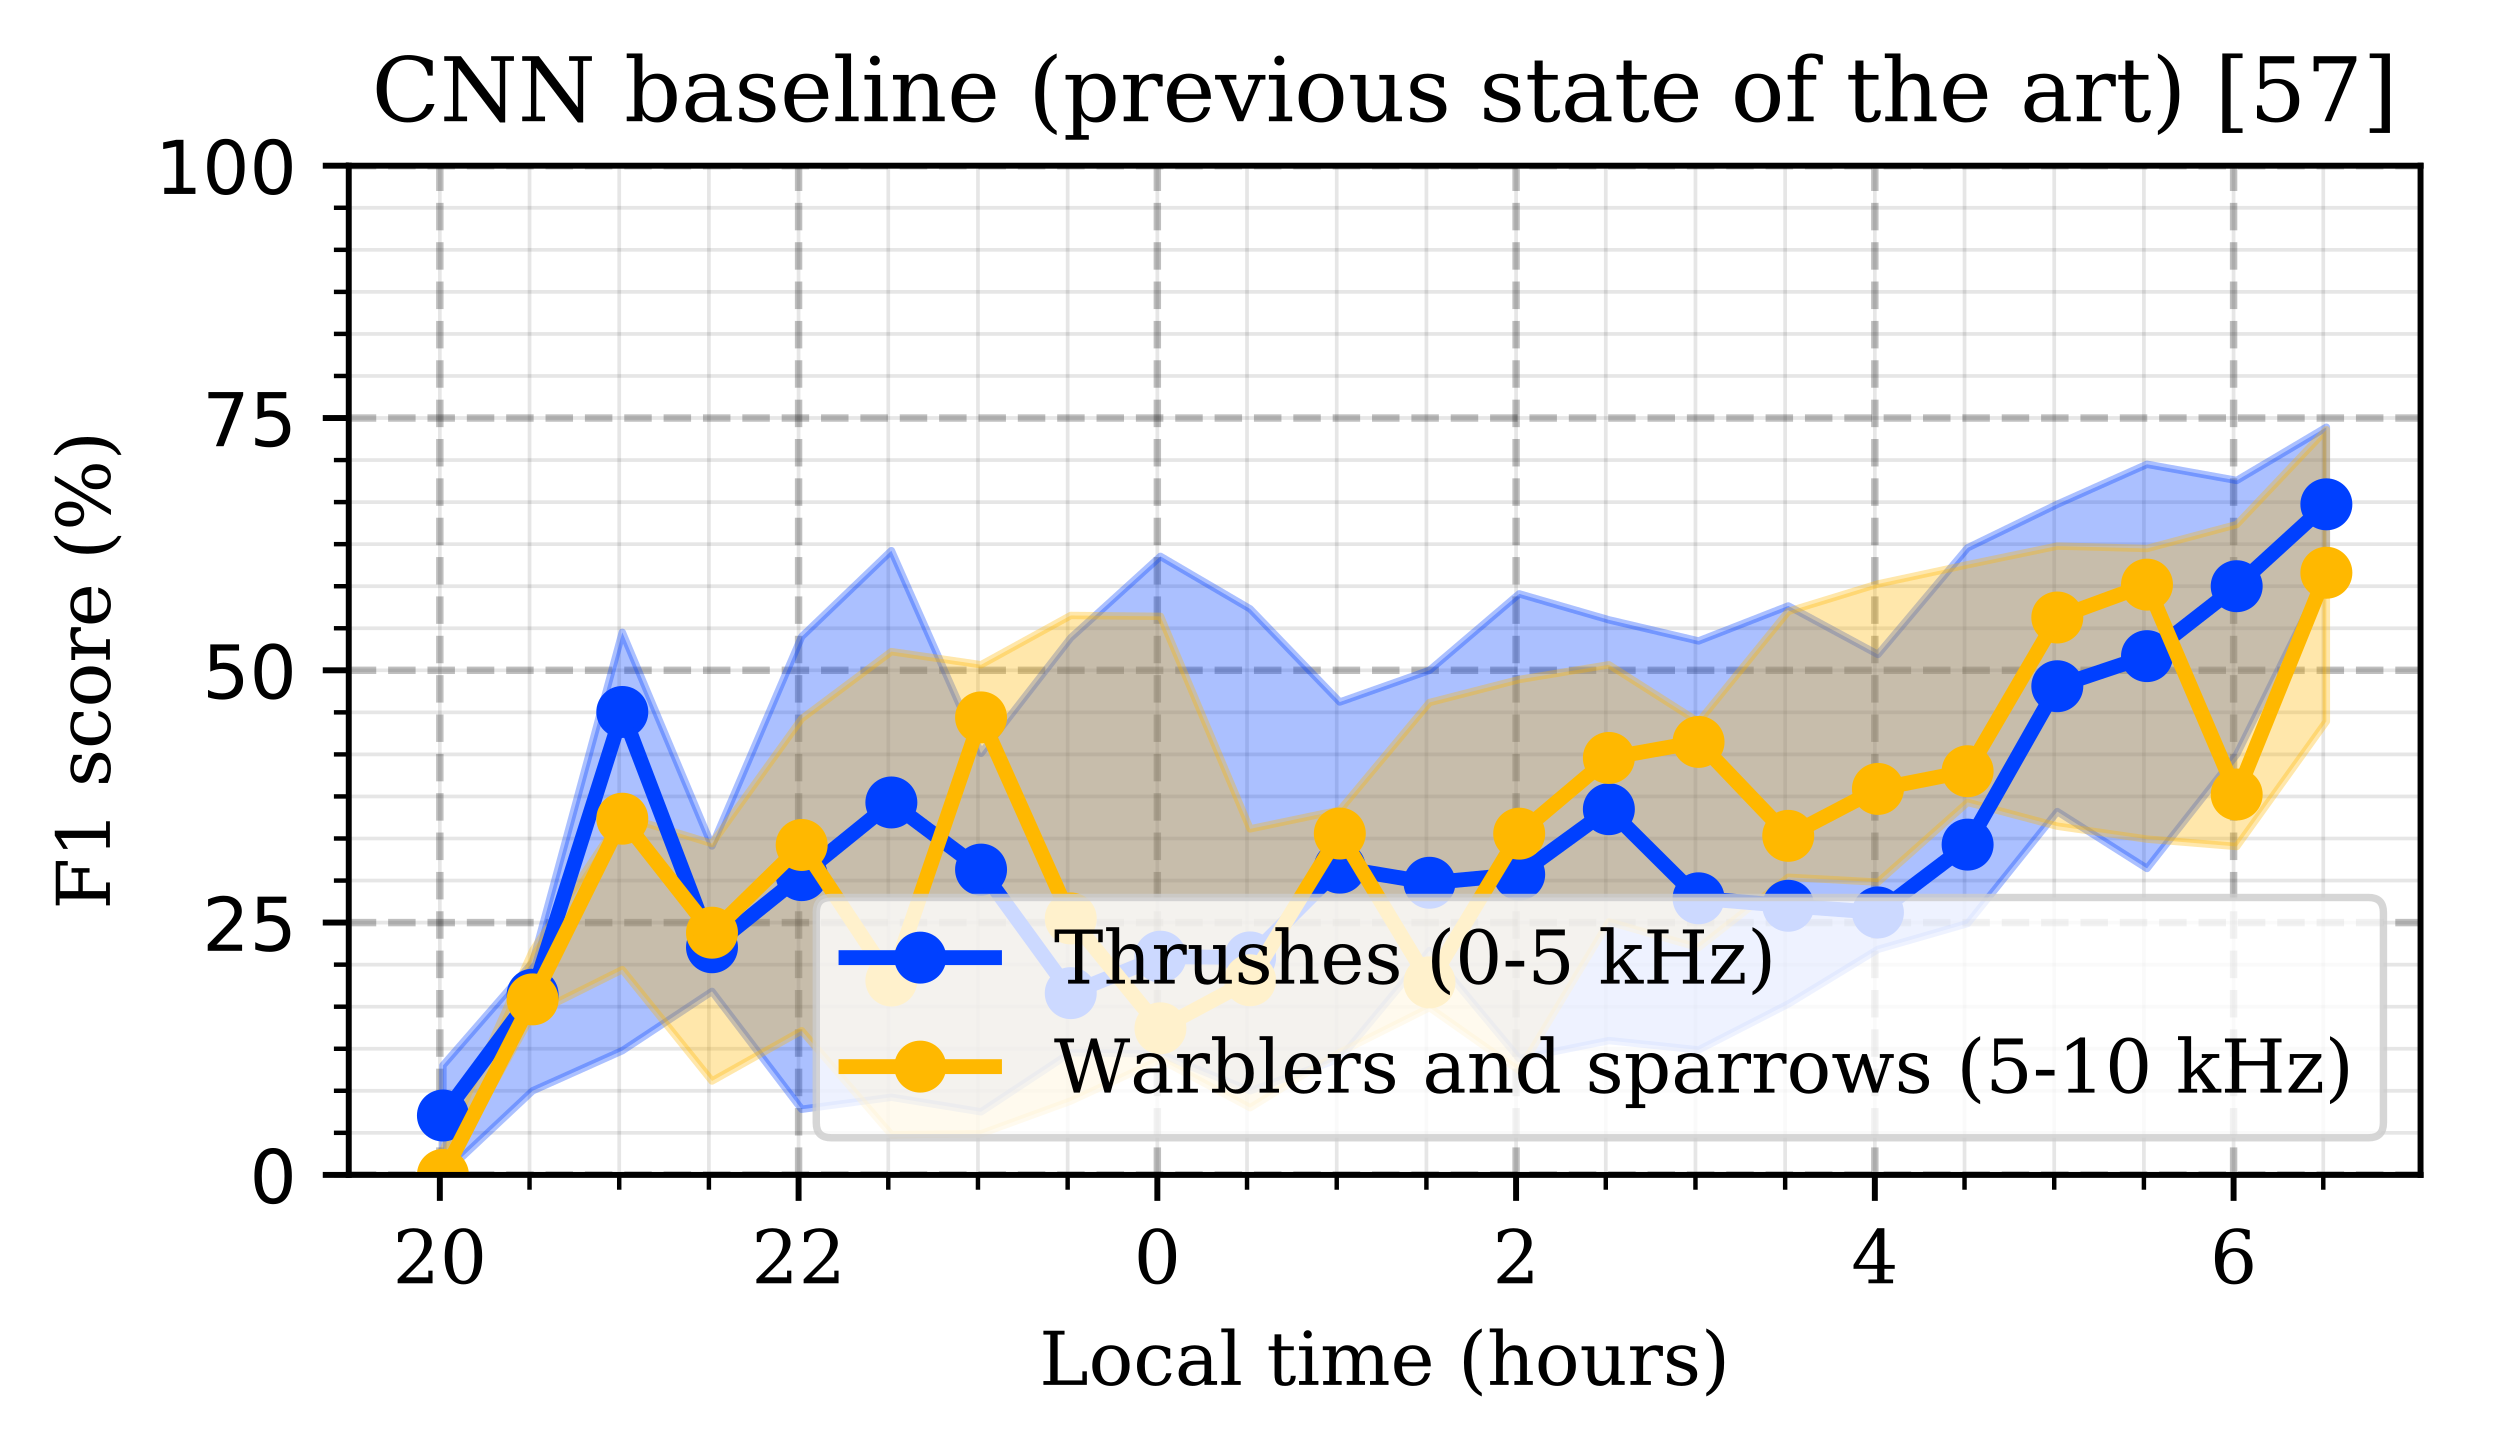 <?xml version="1.0" encoding="utf-8" standalone="no"?>
<!DOCTYPE svg PUBLIC "-//W3C//DTD SVG 1.1//EN"
  "http://www.w3.org/Graphics/SVG/1.1/DTD/svg11.dtd">
<!-- Created with matplotlib (https://matplotlib.org/) -->
<svg height="195.774pt" version="1.1" viewBox="0 0 336.666 195.774" width="336.666pt" xmlns="http://www.w3.org/2000/svg" xmlns:xlink="http://www.w3.org/1999/xlink">
 <defs>
  <style type="text/css">
*{stroke-linecap:butt;stroke-linejoin:round;}
  </style>
 </defs>
 <g id="figure_1">
  <g id="patch_1">
   <path d="M 0 195.774 
L 336.666 195.774 
L 336.666 0 
L 0 0 
z
" style="fill:#ffffff;"/>
  </g>
  <g id="axes_1">
   <g id="patch_2">
    <path d="M 46.966 158.218 
L 325.966 158.218 
L 325.966 22.318 
L 46.966 22.318 
z
" style="fill:#ffffff;"/>
   </g>
   <g id="matplotlib.axis_1">
    <g id="xtick_1">
     <g id="line2d_1">
      <path clip-path="url(#p469bfd7dfd)" d="M 59.231 158.218 
L 59.231 22.318 
" style="fill:none;stroke:#000000;stroke-dasharray:3.7,1.6;stroke-dashoffset:0;stroke-opacity:0.25;"/>
     </g>
     <g id="line2d_2">
      <defs>
       <path d="M 0 0 
L 0 3.5 
" id="m8b6c398243" style="stroke:#000000;stroke-width:0.8;"/>
      </defs>
      <g>
       <use style="stroke:#000000;stroke-width:0.8;" x="59.231" xlink:href="#m8b6c398243" y="158.218"/>
      </g>
     </g>
     <g id="text_1">
      <!-- 20 -->
      <defs>
       <path d="M 12.797 55.516 
L 7.328 55.516 
L 7.328 68.5 
Q 12.547 71.297 17.844 72.75 
Q 23.141 74.219 28.219 74.219 
Q 39.594 74.219 46.188 68.703 
Q 52.781 63.188 52.781 53.719 
Q 52.781 43.016 37.844 28.125 
Q 36.672 27 36.078 26.422 
L 17.672 8.016 
L 48.094 8.016 
L 48.094 17 
L 53.812 17 
L 53.812 0 
L 6.781 0 
L 6.781 5.328 
L 28.906 27.391 
Q 36.234 34.719 39.359 40.844 
Q 42.484 46.969 42.484 53.719 
Q 42.484 61.078 38.641 65.234 
Q 34.812 69.391 28.078 69.391 
Q 21.094 69.391 17.281 65.922 
Q 13.484 62.453 12.797 55.516 
z
" id="DejaVuSerif-50"/>
       <path d="M 31.781 3.422 
Q 39.266 3.422 42.969 11.625 
Q 46.688 19.828 46.688 36.375 
Q 46.688 52.984 42.969 61.188 
Q 39.266 69.391 31.781 69.391 
Q 24.312 69.391 20.594 61.188 
Q 16.891 52.984 16.891 36.375 
Q 16.891 19.828 20.594 11.625 
Q 24.312 3.422 31.781 3.422 
z
M 31.781 -1.422 
Q 19.922 -1.422 13.25 8.531 
Q 6.594 18.5 6.594 36.375 
Q 6.594 54.297 13.25 64.25 
Q 19.922 74.219 31.781 74.219 
Q 43.703 74.219 50.344 64.25 
Q 56.984 54.297 56.984 36.375 
Q 56.984 18.5 50.344 8.531 
Q 43.703 -1.422 31.781 -1.422 
z
" id="DejaVuSerif-48"/>
      </defs>
      <g transform="translate(52.869 172.817)scale(0.1 -0.1)">
       <use xlink:href="#DejaVuSerif-50"/>
       <use x="63.623" xlink:href="#DejaVuSerif-48"/>
      </g>
     </g>
    </g>
    <g id="xtick_2">
     <g id="line2d_3">
      <path clip-path="url(#p469bfd7dfd)" d="M 107.543 158.218 
L 107.543 22.318 
" style="fill:none;stroke:#000000;stroke-dasharray:3.7,1.6;stroke-dashoffset:0;stroke-opacity:0.25;"/>
     </g>
     <g id="line2d_4">
      <g>
       <use style="stroke:#000000;stroke-width:0.8;" x="107.543" xlink:href="#m8b6c398243" y="158.218"/>
      </g>
     </g>
     <g id="text_2">
      <!-- 22 -->
      <g transform="translate(101.181 172.817)scale(0.1 -0.1)">
       <use xlink:href="#DejaVuSerif-50"/>
       <use x="63.623" xlink:href="#DejaVuSerif-50"/>
      </g>
     </g>
    </g>
    <g id="xtick_3">
     <g id="line2d_5">
      <path clip-path="url(#p469bfd7dfd)" d="M 155.855 158.218 
L 155.855 22.318 
" style="fill:none;stroke:#000000;stroke-dasharray:3.7,1.6;stroke-dashoffset:0;stroke-opacity:0.25;"/>
     </g>
     <g id="line2d_6">
      <g>
       <use style="stroke:#000000;stroke-width:0.8;" x="155.855" xlink:href="#m8b6c398243" y="158.218"/>
      </g>
     </g>
     <g id="text_3">
      <!-- 0 -->
      <g transform="translate(152.674 172.817)scale(0.1 -0.1)">
       <use xlink:href="#DejaVuSerif-48"/>
      </g>
     </g>
    </g>
    <g id="xtick_4">
     <g id="line2d_7">
      <path clip-path="url(#p469bfd7dfd)" d="M 204.166 158.218 
L 204.166 22.318 
" style="fill:none;stroke:#000000;stroke-dasharray:3.7,1.6;stroke-dashoffset:0;stroke-opacity:0.25;"/>
     </g>
     <g id="line2d_8">
      <g>
       <use style="stroke:#000000;stroke-width:0.8;" x="204.166" xlink:href="#m8b6c398243" y="158.218"/>
      </g>
     </g>
     <g id="text_4">
      <!-- 2 -->
      <g transform="translate(200.985 172.817)scale(0.1 -0.1)">
       <use xlink:href="#DejaVuSerif-50"/>
      </g>
     </g>
    </g>
    <g id="xtick_5">
     <g id="line2d_9">
      <path clip-path="url(#p469bfd7dfd)" d="M 252.478 158.218 
L 252.478 22.318 
" style="fill:none;stroke:#000000;stroke-dasharray:3.7,1.6;stroke-dashoffset:0;stroke-opacity:0.25;"/>
     </g>
     <g id="line2d_10">
      <g>
       <use style="stroke:#000000;stroke-width:0.8;" x="252.478" xlink:href="#m8b6c398243" y="158.218"/>
      </g>
     </g>
     <g id="text_5">
      <!-- 4 -->
      <defs>
       <path d="M 34.906 24.703 
L 34.906 63.484 
L 10.016 24.703 
z
M 56.391 0 
L 23.188 0 
L 23.188 5.172 
L 34.906 5.172 
L 34.906 19.484 
L 3.078 19.484 
L 3.078 24.812 
L 35.016 74.219 
L 44.672 74.219 
L 44.672 24.703 
L 58.594 24.703 
L 58.594 19.484 
L 44.672 19.484 
L 44.672 5.172 
L 56.391 5.172 
z
" id="DejaVuSerif-52"/>
      </defs>
      <g transform="translate(249.297 172.817)scale(0.1 -0.1)">
       <use xlink:href="#DejaVuSerif-52"/>
      </g>
     </g>
    </g>
    <g id="xtick_6">
     <g id="line2d_11">
      <path clip-path="url(#p469bfd7dfd)" d="M 300.79 158.218 
L 300.79 22.318 
" style="fill:none;stroke:#000000;stroke-dasharray:3.7,1.6;stroke-dashoffset:0;stroke-opacity:0.25;"/>
     </g>
     <g id="line2d_12">
      <g>
       <use style="stroke:#000000;stroke-width:0.8;" x="300.79" xlink:href="#m8b6c398243" y="158.218"/>
      </g>
     </g>
     <g id="text_6">
      <!-- 6 -->
      <defs>
       <path d="M 32.719 3.422 
Q 39.594 3.422 43.297 8.469 
Q 47.016 13.531 47.016 23 
Q 47.016 32.469 43.297 37.516 
Q 39.594 42.578 32.719 42.578 
Q 25.734 42.578 22.062 37.688 
Q 18.406 32.812 18.406 23.578 
Q 18.406 13.875 22.109 8.641 
Q 25.828 3.422 32.719 3.422 
z
M 16.797 40.141 
Q 20.125 43.797 24.312 45.594 
Q 28.516 47.406 33.797 47.406 
Q 44.672 47.406 51 40.859 
Q 57.328 34.328 57.328 23 
Q 57.328 11.922 50.516 5.25 
Q 43.703 -1.422 32.328 -1.422 
Q 19.969 -1.422 13.328 7.781 
Q 6.688 17 6.688 34.078 
Q 6.688 53.219 14.547 63.719 
Q 22.406 74.219 36.719 74.219 
Q 40.578 74.219 44.828 73.484 
Q 49.078 72.75 53.516 71.297 
L 53.516 59.281 
L 48 59.281 
Q 47.406 64.203 44.234 66.797 
Q 41.062 69.391 35.688 69.391 
Q 26.219 69.391 21.578 62.203 
Q 16.938 55.031 16.797 40.141 
z
" id="DejaVuSerif-54"/>
      </defs>
      <g transform="translate(297.609 172.817)scale(0.1 -0.1)">
       <use xlink:href="#DejaVuSerif-54"/>
      </g>
     </g>
    </g>
    <g id="xtick_7">
     <g id="line2d_13">
      <path clip-path="url(#p469bfd7dfd)" d="M 59.231 158.218 
L 59.231 22.318 
" style="fill:none;stroke:#000000;stroke-linecap:square;stroke-opacity:0.1;stroke-width:0.5;"/>
     </g>
     <g id="line2d_14">
      <defs>
       <path d="M 0 0 
L 0 2 
" id="m65d5f24da2" style="stroke:#000000;stroke-width:0.6;"/>
      </defs>
      <g>
       <use style="stroke:#000000;stroke-width:0.6;" x="59.231" xlink:href="#m65d5f24da2" y="158.218"/>
      </g>
     </g>
    </g>
    <g id="xtick_8">
     <g id="line2d_15">
      <path clip-path="url(#p469bfd7dfd)" d="M 71.309 158.218 
L 71.309 22.318 
" style="fill:none;stroke:#000000;stroke-linecap:square;stroke-opacity:0.1;stroke-width:0.5;"/>
     </g>
     <g id="line2d_16">
      <g>
       <use style="stroke:#000000;stroke-width:0.6;" x="71.309" xlink:href="#m65d5f24da2" y="158.218"/>
      </g>
     </g>
    </g>
    <g id="xtick_9">
     <g id="line2d_17">
      <path clip-path="url(#p469bfd7dfd)" d="M 83.387 158.218 
L 83.387 22.318 
" style="fill:none;stroke:#000000;stroke-linecap:square;stroke-opacity:0.1;stroke-width:0.5;"/>
     </g>
     <g id="line2d_18">
      <g>
       <use style="stroke:#000000;stroke-width:0.6;" x="83.387" xlink:href="#m65d5f24da2" y="158.218"/>
      </g>
     </g>
    </g>
    <g id="xtick_10">
     <g id="line2d_19">
      <path clip-path="url(#p469bfd7dfd)" d="M 95.465 158.218 
L 95.465 22.318 
" style="fill:none;stroke:#000000;stroke-linecap:square;stroke-opacity:0.1;stroke-width:0.5;"/>
     </g>
     <g id="line2d_20">
      <g>
       <use style="stroke:#000000;stroke-width:0.6;" x="95.465" xlink:href="#m65d5f24da2" y="158.218"/>
      </g>
     </g>
    </g>
    <g id="xtick_11">
     <g id="line2d_21">
      <path clip-path="url(#p469bfd7dfd)" d="M 107.543 158.218 
L 107.543 22.318 
" style="fill:none;stroke:#000000;stroke-linecap:square;stroke-opacity:0.1;stroke-width:0.5;"/>
     </g>
     <g id="line2d_22">
      <g>
       <use style="stroke:#000000;stroke-width:0.6;" x="107.543" xlink:href="#m65d5f24da2" y="158.218"/>
      </g>
     </g>
    </g>
    <g id="xtick_12">
     <g id="line2d_23">
      <path clip-path="url(#p469bfd7dfd)" d="M 119.621 158.218 
L 119.621 22.318 
" style="fill:none;stroke:#000000;stroke-linecap:square;stroke-opacity:0.1;stroke-width:0.5;"/>
     </g>
     <g id="line2d_24">
      <g>
       <use style="stroke:#000000;stroke-width:0.6;" x="119.621" xlink:href="#m65d5f24da2" y="158.218"/>
      </g>
     </g>
    </g>
    <g id="xtick_13">
     <g id="line2d_25">
      <path clip-path="url(#p469bfd7dfd)" d="M 131.699 158.218 
L 131.699 22.318 
" style="fill:none;stroke:#000000;stroke-linecap:square;stroke-opacity:0.1;stroke-width:0.5;"/>
     </g>
     <g id="line2d_26">
      <g>
       <use style="stroke:#000000;stroke-width:0.6;" x="131.699" xlink:href="#m65d5f24da2" y="158.218"/>
      </g>
     </g>
    </g>
    <g id="xtick_14">
     <g id="line2d_27">
      <path clip-path="url(#p469bfd7dfd)" d="M 143.777 158.218 
L 143.777 22.318 
" style="fill:none;stroke:#000000;stroke-linecap:square;stroke-opacity:0.1;stroke-width:0.5;"/>
     </g>
     <g id="line2d_28">
      <g>
       <use style="stroke:#000000;stroke-width:0.6;" x="143.777" xlink:href="#m65d5f24da2" y="158.218"/>
      </g>
     </g>
    </g>
    <g id="xtick_15">
     <g id="line2d_29">
      <path clip-path="url(#p469bfd7dfd)" d="M 155.855 158.218 
L 155.855 22.318 
" style="fill:none;stroke:#000000;stroke-linecap:square;stroke-opacity:0.1;stroke-width:0.5;"/>
     </g>
     <g id="line2d_30">
      <g>
       <use style="stroke:#000000;stroke-width:0.6;" x="155.855" xlink:href="#m65d5f24da2" y="158.218"/>
      </g>
     </g>
    </g>
    <g id="xtick_16">
     <g id="line2d_31">
      <path clip-path="url(#p469bfd7dfd)" d="M 167.933 158.218 
L 167.933 22.318 
" style="fill:none;stroke:#000000;stroke-linecap:square;stroke-opacity:0.1;stroke-width:0.5;"/>
     </g>
     <g id="line2d_32">
      <g>
       <use style="stroke:#000000;stroke-width:0.6;" x="167.933" xlink:href="#m65d5f24da2" y="158.218"/>
      </g>
     </g>
    </g>
    <g id="xtick_17">
     <g id="line2d_33">
      <path clip-path="url(#p469bfd7dfd)" d="M 180.011 158.218 
L 180.011 22.318 
" style="fill:none;stroke:#000000;stroke-linecap:square;stroke-opacity:0.1;stroke-width:0.5;"/>
     </g>
     <g id="line2d_34">
      <g>
       <use style="stroke:#000000;stroke-width:0.6;" x="180.011" xlink:href="#m65d5f24da2" y="158.218"/>
      </g>
     </g>
    </g>
    <g id="xtick_18">
     <g id="line2d_35">
      <path clip-path="url(#p469bfd7dfd)" d="M 192.089 158.218 
L 192.089 22.318 
" style="fill:none;stroke:#000000;stroke-linecap:square;stroke-opacity:0.1;stroke-width:0.5;"/>
     </g>
     <g id="line2d_36">
      <g>
       <use style="stroke:#000000;stroke-width:0.6;" x="192.089" xlink:href="#m65d5f24da2" y="158.218"/>
      </g>
     </g>
    </g>
    <g id="xtick_19">
     <g id="line2d_37">
      <path clip-path="url(#p469bfd7dfd)" d="M 204.166 158.218 
L 204.166 22.318 
" style="fill:none;stroke:#000000;stroke-linecap:square;stroke-opacity:0.1;stroke-width:0.5;"/>
     </g>
     <g id="line2d_38">
      <g>
       <use style="stroke:#000000;stroke-width:0.6;" x="204.166" xlink:href="#m65d5f24da2" y="158.218"/>
      </g>
     </g>
    </g>
    <g id="xtick_20">
     <g id="line2d_39">
      <path clip-path="url(#p469bfd7dfd)" d="M 216.244 158.218 
L 216.244 22.318 
" style="fill:none;stroke:#000000;stroke-linecap:square;stroke-opacity:0.1;stroke-width:0.5;"/>
     </g>
     <g id="line2d_40">
      <g>
       <use style="stroke:#000000;stroke-width:0.6;" x="216.244" xlink:href="#m65d5f24da2" y="158.218"/>
      </g>
     </g>
    </g>
    <g id="xtick_21">
     <g id="line2d_41">
      <path clip-path="url(#p469bfd7dfd)" d="M 228.322 158.218 
L 228.322 22.318 
" style="fill:none;stroke:#000000;stroke-linecap:square;stroke-opacity:0.1;stroke-width:0.5;"/>
     </g>
     <g id="line2d_42">
      <g>
       <use style="stroke:#000000;stroke-width:0.6;" x="228.322" xlink:href="#m65d5f24da2" y="158.218"/>
      </g>
     </g>
    </g>
    <g id="xtick_22">
     <g id="line2d_43">
      <path clip-path="url(#p469bfd7dfd)" d="M 240.4 158.218 
L 240.4 22.318 
" style="fill:none;stroke:#000000;stroke-linecap:square;stroke-opacity:0.1;stroke-width:0.5;"/>
     </g>
     <g id="line2d_44">
      <g>
       <use style="stroke:#000000;stroke-width:0.6;" x="240.4" xlink:href="#m65d5f24da2" y="158.218"/>
      </g>
     </g>
    </g>
    <g id="xtick_23">
     <g id="line2d_45">
      <path clip-path="url(#p469bfd7dfd)" d="M 252.478 158.218 
L 252.478 22.318 
" style="fill:none;stroke:#000000;stroke-linecap:square;stroke-opacity:0.1;stroke-width:0.5;"/>
     </g>
     <g id="line2d_46">
      <g>
       <use style="stroke:#000000;stroke-width:0.6;" x="252.478" xlink:href="#m65d5f24da2" y="158.218"/>
      </g>
     </g>
    </g>
    <g id="xtick_24">
     <g id="line2d_47">
      <path clip-path="url(#p469bfd7dfd)" d="M 264.556 158.218 
L 264.556 22.318 
" style="fill:none;stroke:#000000;stroke-linecap:square;stroke-opacity:0.1;stroke-width:0.5;"/>
     </g>
     <g id="line2d_48">
      <g>
       <use style="stroke:#000000;stroke-width:0.6;" x="264.556" xlink:href="#m65d5f24da2" y="158.218"/>
      </g>
     </g>
    </g>
    <g id="xtick_25">
     <g id="line2d_49">
      <path clip-path="url(#p469bfd7dfd)" d="M 276.634 158.218 
L 276.634 22.318 
" style="fill:none;stroke:#000000;stroke-linecap:square;stroke-opacity:0.1;stroke-width:0.5;"/>
     </g>
     <g id="line2d_50">
      <g>
       <use style="stroke:#000000;stroke-width:0.6;" x="276.634" xlink:href="#m65d5f24da2" y="158.218"/>
      </g>
     </g>
    </g>
    <g id="xtick_26">
     <g id="line2d_51">
      <path clip-path="url(#p469bfd7dfd)" d="M 288.712 158.218 
L 288.712 22.318 
" style="fill:none;stroke:#000000;stroke-linecap:square;stroke-opacity:0.1;stroke-width:0.5;"/>
     </g>
     <g id="line2d_52">
      <g>
       <use style="stroke:#000000;stroke-width:0.6;" x="288.712" xlink:href="#m65d5f24da2" y="158.218"/>
      </g>
     </g>
    </g>
    <g id="xtick_27">
     <g id="line2d_53">
      <path clip-path="url(#p469bfd7dfd)" d="M 300.79 158.218 
L 300.79 22.318 
" style="fill:none;stroke:#000000;stroke-linecap:square;stroke-opacity:0.1;stroke-width:0.5;"/>
     </g>
     <g id="line2d_54">
      <g>
       <use style="stroke:#000000;stroke-width:0.6;" x="300.79" xlink:href="#m65d5f24da2" y="158.218"/>
      </g>
     </g>
    </g>
    <g id="xtick_28">
     <g id="line2d_55">
      <path clip-path="url(#p469bfd7dfd)" d="M 312.868 158.218 
L 312.868 22.318 
" style="fill:none;stroke:#000000;stroke-linecap:square;stroke-opacity:0.1;stroke-width:0.5;"/>
     </g>
     <g id="line2d_56">
      <g>
       <use style="stroke:#000000;stroke-width:0.6;" x="312.868" xlink:href="#m65d5f24da2" y="158.218"/>
      </g>
     </g>
    </g>
    <g id="text_7">
     <!-- Local time (hours) -->
     <defs>
      <path d="M 5.516 0 
L 5.516 5.172 
L 14.797 5.172 
L 14.797 67.672 
L 5.516 67.672 
L 5.516 72.906 
L 33.984 72.906 
L 33.984 67.672 
L 24.703 67.672 
L 24.703 6 
L 58.016 6 
L 58.016 18.219 
L 64.016 18.219 
L 64.016 0 
z
" id="DejaVuSerif-76"/>
      <path d="M 30.078 3.422 
Q 37.312 3.422 40.984 9.125 
Q 44.672 14.844 44.672 25.984 
Q 44.672 37.109 40.984 42.797 
Q 37.312 48.484 30.078 48.484 
Q 22.859 48.484 19.172 42.797 
Q 15.484 37.109 15.484 25.984 
Q 15.484 14.844 19.188 9.125 
Q 22.906 3.422 30.078 3.422 
z
M 30.078 -1.422 
Q 18.75 -1.422 11.859 6.078 
Q 4.984 13.578 4.984 25.984 
Q 4.984 38.375 11.844 45.844 
Q 18.703 53.328 30.078 53.328 
Q 41.453 53.328 48.312 45.844 
Q 55.172 38.375 55.172 25.984 
Q 55.172 13.578 48.312 6.078 
Q 41.453 -1.422 30.078 -1.422 
z
" id="DejaVuSerif-111"/>
      <path d="M 51.422 15.578 
Q 49.516 7.281 44.094 2.922 
Q 38.672 -1.422 30.078 -1.422 
Q 18.75 -1.422 11.859 6.078 
Q 4.984 13.578 4.984 25.984 
Q 4.984 38.422 11.859 45.875 
Q 18.75 53.328 30.078 53.328 
Q 35.016 53.328 39.891 52.172 
Q 44.781 51.031 49.703 48.688 
L 49.703 35.406 
L 44.484 35.406 
Q 43.453 42.234 40.016 45.359 
Q 36.578 48.484 30.172 48.484 
Q 22.906 48.484 19.188 42.844 
Q 15.484 37.203 15.484 25.984 
Q 15.484 14.75 19.172 9.078 
Q 22.859 3.422 30.172 3.422 
Q 35.984 3.422 39.453 6.438 
Q 42.922 9.469 44.188 15.578 
z
" id="DejaVuSerif-99"/>
      <path d="M 39.797 16.312 
L 39.797 27.297 
L 28.219 27.297 
Q 21.531 27.297 18.25 24.406 
Q 14.984 21.531 14.984 15.578 
Q 14.984 10.156 18.297 6.984 
Q 21.625 3.812 27.297 3.812 
Q 32.906 3.812 36.344 7.281 
Q 39.797 10.75 39.797 16.312 
z
M 48.781 32.422 
L 48.781 5.172 
L 56.781 5.172 
L 56.781 0 
L 39.797 0 
L 39.797 5.609 
Q 36.812 2 32.906 0.281 
Q 29 -1.422 23.781 -1.422 
Q 15.141 -1.422 10.062 3.172 
Q 4.984 7.766 4.984 15.578 
Q 4.984 23.641 10.797 28.078 
Q 16.609 32.516 27.203 32.516 
L 39.797 32.516 
L 39.797 36.078 
Q 39.797 42 36.203 45.234 
Q 32.625 48.484 26.125 48.484 
Q 20.75 48.484 17.578 46.047 
Q 14.406 43.609 13.625 38.812 
L 8.984 38.812 
L 8.984 49.312 
Q 13.672 51.312 18.094 52.312 
Q 22.516 53.328 26.703 53.328 
Q 37.5 53.328 43.141 47.969 
Q 48.781 42.625 48.781 32.422 
z
" id="DejaVuSerif-97"/>
      <path d="M 20.516 5.172 
L 29 5.172 
L 29 0 
L 2.875 0 
L 2.875 5.172 
L 11.531 5.172 
L 11.531 70.797 
L 2.875 70.797 
L 2.875 75.984 
L 20.516 75.984 
z
" id="DejaVuSerif-108"/>
      <path id="DejaVuSerif-32"/>
      <path d="M 10.797 46.688 
L 2.875 46.688 
L 2.875 51.906 
L 10.797 51.906 
L 10.797 68.016 
L 19.828 68.016 
L 19.828 51.906 
L 36.719 51.906 
L 36.719 46.688 
L 19.828 46.688 
L 19.828 13.719 
Q 19.828 7.125 21.094 5.266 
Q 22.359 3.422 25.781 3.422 
Q 29.297 3.422 30.906 5.484 
Q 32.516 7.562 32.625 12.203 
L 39.406 12.203 
Q 39.016 5.125 35.547 1.844 
Q 32.078 -1.422 25 -1.422 
Q 17.234 -1.422 14.016 2.016 
Q 10.797 5.469 10.797 13.719 
z
" id="DejaVuSerif-116"/>
      <path d="M 9.719 68.016 
Q 9.719 70.266 11.344 71.922 
Q 12.984 73.578 15.281 73.578 
Q 17.531 73.578 19.156 71.922 
Q 20.797 70.266 20.797 68.016 
Q 20.797 65.719 19.188 64.109 
Q 17.578 62.5 15.281 62.5 
Q 12.984 62.5 11.344 64.109 
Q 9.719 65.719 9.719 68.016 
z
M 21.188 5.172 
L 29.688 5.172 
L 29.688 0 
L 3.609 0 
L 3.609 5.172 
L 12.203 5.172 
L 12.203 46.688 
L 3.609 46.688 
L 3.609 51.906 
L 21.188 51.906 
z
" id="DejaVuSerif-105"/>
      <path d="M 51.812 41.797 
Q 54.391 47.516 58.422 50.422 
Q 62.453 53.328 67.828 53.328 
Q 75.984 53.328 79.984 48.266 
Q 83.984 43.219 83.984 33.016 
L 83.984 5.172 
L 92.094 5.172 
L 92.094 0 
L 67.188 0 
L 67.188 5.172 
L 75 5.172 
L 75 31.984 
Q 75 39.938 72.656 43.312 
Q 70.312 46.688 64.891 46.688 
Q 58.891 46.688 55.734 42.141 
Q 52.594 37.594 52.594 28.906 
L 52.594 5.172 
L 60.406 5.172 
L 60.406 0 
L 35.797 0 
L 35.797 5.172 
L 43.609 5.172 
L 43.609 32.328 
Q 43.609 40.094 41.266 43.391 
Q 38.922 46.688 33.5 46.688 
Q 27.484 46.688 24.328 42.141 
Q 21.188 37.594 21.188 28.906 
L 21.188 5.172 
L 29 5.172 
L 29 0 
L 4.109 0 
L 4.109 5.172 
L 12.203 5.172 
L 12.203 46.781 
L 3.609 46.781 
L 3.609 51.906 
L 21.188 51.906 
L 21.188 42.672 
Q 23.688 47.859 27.531 50.594 
Q 31.391 53.328 36.281 53.328 
Q 42.328 53.328 46.375 50.312 
Q 50.438 47.312 51.812 41.797 
z
" id="DejaVuSerif-109"/>
      <path d="M 54.203 25 
L 15.484 25 
L 15.484 24.609 
Q 15.484 14.109 19.438 8.766 
Q 23.391 3.422 31.109 3.422 
Q 37.016 3.422 40.797 6.516 
Q 44.578 9.625 46.094 15.719 
L 53.328 15.719 
Q 51.172 7.172 45.375 2.875 
Q 39.594 -1.422 30.172 -1.422 
Q 18.797 -1.422 11.891 6.078 
Q 4.984 13.578 4.984 25.984 
Q 4.984 38.281 11.766 45.797 
Q 18.562 53.328 29.594 53.328 
Q 41.359 53.328 47.656 46.062 
Q 53.953 38.812 54.203 25 
z
M 43.609 30.172 
Q 43.312 39.266 39.766 43.875 
Q 36.234 48.484 29.594 48.484 
Q 23.391 48.484 19.828 43.844 
Q 16.266 39.203 15.484 30.172 
z
" id="DejaVuSerif-101"/>
      <path d="M 31.891 -15.578 
Q 20.016 -10.25 13.953 1.297 
Q 7.906 12.844 7.906 30.172 
Q 7.906 47.562 13.953 59.109 
Q 20.016 70.656 31.891 75.984 
L 31.891 71.188 
Q 24.359 66.016 21.094 56.609 
Q 17.828 47.219 17.828 30.172 
Q 17.828 13.188 21.094 3.781 
Q 24.359 -5.609 31.891 -10.797 
z
" id="DejaVuSerif-40"/>
      <path d="M 4.109 0 
L 4.109 5.172 
L 12.203 5.172 
L 12.203 70.797 
L 3.609 70.797 
L 3.609 75.984 
L 21.188 75.984 
L 21.188 42.672 
Q 23.688 47.953 27.656 50.641 
Q 31.641 53.328 36.922 53.328 
Q 45.516 53.328 49.562 48.391 
Q 53.609 43.453 53.609 33.016 
L 53.609 5.172 
L 61.625 5.172 
L 61.625 0 
L 36.812 0 
L 36.812 5.172 
L 44.578 5.172 
L 44.578 30.172 
Q 44.578 39.703 42.25 43.188 
Q 39.938 46.688 33.984 46.688 
Q 27.734 46.688 24.453 42.141 
Q 21.188 37.594 21.188 28.906 
L 21.188 5.172 
L 29 5.172 
L 29 0 
z
" id="DejaVuSerif-104"/>
      <path d="M 35.406 51.906 
L 52.203 51.906 
L 52.203 5.172 
L 60.688 5.172 
L 60.688 0 
L 43.219 0 
L 43.219 9.188 
Q 40.719 4 36.766 1.281 
Q 32.812 -1.422 27.594 -1.422 
Q 18.953 -1.422 14.875 3.484 
Q 10.797 8.406 10.797 18.891 
L 10.797 46.688 
L 2.688 46.688 
L 2.688 51.906 
L 19.828 51.906 
L 19.828 21.688 
Q 19.828 12.203 22.141 8.688 
Q 24.469 5.172 30.422 5.172 
Q 36.672 5.172 39.938 9.766 
Q 43.219 14.359 43.219 23.094 
L 43.219 46.688 
L 35.406 46.688 
z
" id="DejaVuSerif-117"/>
      <path d="M 47.797 52 
L 47.797 39.016 
L 42.625 39.016 
Q 42.391 42.875 40.484 44.781 
Q 38.578 46.688 34.906 46.688 
Q 28.266 46.688 24.719 42.094 
Q 21.188 37.5 21.188 28.906 
L 21.188 5.172 
L 31.594 5.172 
L 31.594 0 
L 4.109 0 
L 4.109 5.172 
L 12.203 5.172 
L 12.203 46.781 
L 3.609 46.781 
L 3.609 51.906 
L 21.188 51.906 
L 21.188 42.672 
Q 23.828 48.094 27.969 50.703 
Q 32.125 53.328 38.094 53.328 
Q 40.281 53.328 42.703 52.984 
Q 45.125 52.641 47.797 52 
z
" id="DejaVuSerif-114"/>
      <path d="M 5.609 2.875 
L 5.609 14.984 
L 10.797 14.984 
Q 10.984 9.188 14.422 6.297 
Q 17.875 3.422 24.609 3.422 
Q 30.672 3.422 33.844 5.688 
Q 37.016 7.953 37.016 12.312 
Q 37.016 15.719 34.688 17.812 
Q 32.375 19.922 24.906 22.312 
L 18.406 24.516 
Q 11.719 26.656 8.719 29.875 
Q 5.719 33.109 5.719 38.094 
Q 5.719 45.219 10.938 49.266 
Q 16.156 53.328 25.391 53.328 
Q 29.5 53.328 34.031 52.25 
Q 38.578 51.172 43.406 49.125 
L 43.406 37.797 
L 38.234 37.797 
Q 38.031 42.828 34.703 45.656 
Q 31.391 48.484 25.688 48.484 
Q 20.016 48.484 17.109 46.484 
Q 14.203 44.484 14.203 40.484 
Q 14.203 37.203 16.406 35.219 
Q 18.609 33.25 25.203 31.203 
L 32.328 29 
Q 39.703 26.703 42.938 23.266 
Q 46.188 19.828 46.188 14.406 
Q 46.188 7.031 40.547 2.797 
Q 34.906 -1.422 25 -1.422 
Q 19.969 -1.422 15.188 -0.344 
Q 10.406 0.734 5.609 2.875 
z
" id="DejaVuSerif-115"/>
      <path d="M 7.078 -15.578 
L 7.078 -10.797 
Q 14.594 -5.609 17.891 3.781 
Q 21.188 13.188 21.188 30.172 
Q 21.188 47.219 17.891 56.609 
Q 14.594 66.016 7.078 71.188 
L 7.078 75.984 
Q 19 70.656 25.047 59.109 
Q 31.109 47.562 31.109 30.172 
Q 31.109 12.844 25.047 1.297 
Q 19 -10.25 7.078 -15.578 
z
" id="DejaVuSerif-41"/>
     </defs>
     <g transform="translate(139.959 186.495)scale(0.1 -0.1)">
      <use xlink:href="#DejaVuSerif-76"/>
      <use x="66.406" xlink:href="#DejaVuSerif-111"/>
      <use x="126.611" xlink:href="#DejaVuSerif-99"/>
      <use x="182.617" xlink:href="#DejaVuSerif-97"/>
      <use x="242.236" xlink:href="#DejaVuSerif-108"/>
      <use x="274.219" xlink:href="#DejaVuSerif-32"/>
      <use x="306.006" xlink:href="#DejaVuSerif-116"/>
      <use x="346.191" xlink:href="#DejaVuSerif-105"/>
      <use x="378.174" xlink:href="#DejaVuSerif-109"/>
      <use x="472.998" xlink:href="#DejaVuSerif-101"/>
      <use x="532.178" xlink:href="#DejaVuSerif-32"/>
      <use x="563.965" xlink:href="#DejaVuSerif-40"/>
      <use x="602.979" xlink:href="#DejaVuSerif-104"/>
      <use x="667.383" xlink:href="#DejaVuSerif-111"/>
      <use x="727.588" xlink:href="#DejaVuSerif-117"/>
      <use x="791.992" xlink:href="#DejaVuSerif-114"/>
      <use x="839.795" xlink:href="#DejaVuSerif-115"/>
      <use x="891.113" xlink:href="#DejaVuSerif-41"/>
     </g>
    </g>
   </g>
   <g id="matplotlib.axis_2">
    <g id="ytick_1">
     <g id="line2d_57">
      <path clip-path="url(#p469bfd7dfd)" d="M 46.966 158.218 
L 325.966 158.218 
" style="fill:none;stroke:#000000;stroke-dasharray:3.7,1.6;stroke-dashoffset:0;stroke-opacity:0.25;"/>
     </g>
     <g id="line2d_58">
      <defs>
       <path d="M 0 0 
L -3.5 0 
" id="m1f86a9dc1d" style="stroke:#000000;stroke-width:0.8;"/>
      </defs>
      <g>
       <use style="stroke:#000000;stroke-width:0.8;" x="46.966" xlink:href="#m1f86a9dc1d" y="158.218"/>
      </g>
     </g>
     <g id="text_8">
      <!-- 0 -->
      <defs>
       <path d="M 31.781 66.406 
Q 24.172 66.406 20.328 58.906 
Q 16.5 51.422 16.5 36.375 
Q 16.5 21.391 20.328 13.891 
Q 24.172 6.391 31.781 6.391 
Q 39.453 6.391 43.281 13.891 
Q 47.125 21.391 47.125 36.375 
Q 47.125 51.422 43.281 58.906 
Q 39.453 66.406 31.781 66.406 
z
M 31.781 74.219 
Q 44.047 74.219 50.516 64.516 
Q 56.984 54.828 56.984 36.375 
Q 56.984 17.969 50.516 8.266 
Q 44.047 -1.422 31.781 -1.422 
Q 19.531 -1.422 13.062 8.266 
Q 6.594 17.969 6.594 36.375 
Q 6.594 54.828 13.062 64.516 
Q 19.531 74.219 31.781 74.219 
z
" id="DejaVuSans-48"/>
      </defs>
      <g transform="translate(33.603 162.017)scale(0.1 -0.1)">
       <use xlink:href="#DejaVuSans-48"/>
      </g>
     </g>
    </g>
    <g id="ytick_2">
     <g id="line2d_59">
      <path clip-path="url(#p469bfd7dfd)" d="M 46.966 124.243 
L 325.966 124.243 
" style="fill:none;stroke:#000000;stroke-dasharray:3.7,1.6;stroke-dashoffset:0;stroke-opacity:0.25;"/>
     </g>
     <g id="line2d_60">
      <g>
       <use style="stroke:#000000;stroke-width:0.8;" x="46.966" xlink:href="#m1f86a9dc1d" y="124.243"/>
      </g>
     </g>
     <g id="text_9">
      <!-- 25 -->
      <defs>
       <path d="M 19.188 8.297 
L 53.609 8.297 
L 53.609 0 
L 7.328 0 
L 7.328 8.297 
Q 12.938 14.109 22.625 23.891 
Q 32.328 33.688 34.812 36.531 
Q 39.547 41.844 41.422 45.531 
Q 43.312 49.219 43.312 52.781 
Q 43.312 58.594 39.234 62.25 
Q 35.156 65.922 28.609 65.922 
Q 23.969 65.922 18.812 64.312 
Q 13.672 62.703 7.812 59.422 
L 7.812 69.391 
Q 13.766 71.781 18.938 73 
Q 24.125 74.219 28.422 74.219 
Q 39.75 74.219 46.484 68.547 
Q 53.219 62.891 53.219 53.422 
Q 53.219 48.922 51.531 44.891 
Q 49.859 40.875 45.406 35.406 
Q 44.188 33.984 37.641 27.219 
Q 31.109 20.453 19.188 8.297 
z
" id="DejaVuSans-50"/>
       <path d="M 10.797 72.906 
L 49.516 72.906 
L 49.516 64.594 
L 19.828 64.594 
L 19.828 46.734 
Q 21.969 47.469 24.109 47.828 
Q 26.266 48.188 28.422 48.188 
Q 40.625 48.188 47.75 41.5 
Q 54.891 34.812 54.891 23.391 
Q 54.891 11.625 47.562 5.094 
Q 40.234 -1.422 26.906 -1.422 
Q 22.312 -1.422 17.547 -0.641 
Q 12.797 0.141 7.719 1.703 
L 7.719 11.625 
Q 12.109 9.234 16.797 8.062 
Q 21.484 6.891 26.703 6.891 
Q 35.156 6.891 40.078 11.328 
Q 45.016 15.766 45.016 23.391 
Q 45.016 31 40.078 35.438 
Q 35.156 39.891 26.703 39.891 
Q 22.75 39.891 18.812 39.016 
Q 14.891 38.141 10.797 36.281 
z
" id="DejaVuSans-53"/>
      </defs>
      <g transform="translate(27.241 128.042)scale(0.1 -0.1)">
       <use xlink:href="#DejaVuSans-50"/>
       <use x="63.623" xlink:href="#DejaVuSans-53"/>
      </g>
     </g>
    </g>
    <g id="ytick_3">
     <g id="line2d_61">
      <path clip-path="url(#p469bfd7dfd)" d="M 46.966 90.268 
L 325.966 90.268 
" style="fill:none;stroke:#000000;stroke-dasharray:3.7,1.6;stroke-dashoffset:0;stroke-opacity:0.25;"/>
     </g>
     <g id="line2d_62">
      <g>
       <use style="stroke:#000000;stroke-width:0.8;" x="46.966" xlink:href="#m1f86a9dc1d" y="90.268"/>
      </g>
     </g>
     <g id="text_10">
      <!-- 50 -->
      <g transform="translate(27.241 94.067)scale(0.1 -0.1)">
       <use xlink:href="#DejaVuSans-53"/>
       <use x="63.623" xlink:href="#DejaVuSans-48"/>
      </g>
     </g>
    </g>
    <g id="ytick_4">
     <g id="line2d_63">
      <path clip-path="url(#p469bfd7dfd)" d="M 46.966 56.293 
L 325.966 56.293 
" style="fill:none;stroke:#000000;stroke-dasharray:3.7,1.6;stroke-dashoffset:0;stroke-opacity:0.25;"/>
     </g>
     <g id="line2d_64">
      <g>
       <use style="stroke:#000000;stroke-width:0.8;" x="46.966" xlink:href="#m1f86a9dc1d" y="56.293"/>
      </g>
     </g>
     <g id="text_11">
      <!-- 75 -->
      <defs>
       <path d="M 8.203 72.906 
L 55.078 72.906 
L 55.078 68.703 
L 28.609 0 
L 18.312 0 
L 43.219 64.594 
L 8.203 64.594 
z
" id="DejaVuSans-55"/>
      </defs>
      <g transform="translate(27.241 60.092)scale(0.1 -0.1)">
       <use xlink:href="#DejaVuSans-55"/>
       <use x="63.623" xlink:href="#DejaVuSans-53"/>
      </g>
     </g>
    </g>
    <g id="ytick_5">
     <g id="line2d_65">
      <path clip-path="url(#p469bfd7dfd)" d="M 46.966 22.318 
L 325.966 22.318 
" style="fill:none;stroke:#000000;stroke-dasharray:3.7,1.6;stroke-dashoffset:0;stroke-opacity:0.25;"/>
     </g>
     <g id="line2d_66">
      <g>
       <use style="stroke:#000000;stroke-width:0.8;" x="46.966" xlink:href="#m1f86a9dc1d" y="22.318"/>
      </g>
     </g>
     <g id="text_12">
      <!-- 100 -->
      <defs>
       <path d="M 12.406 8.297 
L 28.516 8.297 
L 28.516 63.922 
L 10.984 60.406 
L 10.984 69.391 
L 28.422 72.906 
L 38.281 72.906 
L 38.281 8.297 
L 54.391 8.297 
L 54.391 0 
L 12.406 0 
z
" id="DejaVuSans-49"/>
      </defs>
      <g transform="translate(20.878 26.117)scale(0.1 -0.1)">
       <use xlink:href="#DejaVuSans-49"/>
       <use x="63.623" xlink:href="#DejaVuSans-48"/>
       <use x="127.246" xlink:href="#DejaVuSans-48"/>
      </g>
     </g>
    </g>
    <g id="ytick_6">
     <g id="line2d_67">
      <path clip-path="url(#p469bfd7dfd)" d="M 46.966 158.218 
L 325.966 158.218 
" style="fill:none;stroke:#000000;stroke-linecap:square;stroke-opacity:0.1;stroke-width:0.5;"/>
     </g>
     <g id="line2d_68">
      <defs>
       <path d="M 0 0 
L -2 0 
" id="m653bb27cc3" style="stroke:#000000;stroke-width:0.6;"/>
      </defs>
      <g>
       <use style="stroke:#000000;stroke-width:0.6;" x="46.966" xlink:href="#m653bb27cc3" y="158.218"/>
      </g>
     </g>
    </g>
    <g id="ytick_7">
     <g id="line2d_69">
      <path clip-path="url(#p469bfd7dfd)" d="M 46.966 152.556 
L 325.966 152.556 
" style="fill:none;stroke:#000000;stroke-linecap:square;stroke-opacity:0.1;stroke-width:0.5;"/>
     </g>
     <g id="line2d_70">
      <g>
       <use style="stroke:#000000;stroke-width:0.6;" x="46.966" xlink:href="#m653bb27cc3" y="152.556"/>
      </g>
     </g>
    </g>
    <g id="ytick_8">
     <g id="line2d_71">
      <path clip-path="url(#p469bfd7dfd)" d="M 46.966 146.893 
L 325.966 146.893 
" style="fill:none;stroke:#000000;stroke-linecap:square;stroke-opacity:0.1;stroke-width:0.5;"/>
     </g>
     <g id="line2d_72">
      <g>
       <use style="stroke:#000000;stroke-width:0.6;" x="46.966" xlink:href="#m653bb27cc3" y="146.893"/>
      </g>
     </g>
    </g>
    <g id="ytick_9">
     <g id="line2d_73">
      <path clip-path="url(#p469bfd7dfd)" d="M 46.966 141.231 
L 325.966 141.231 
" style="fill:none;stroke:#000000;stroke-linecap:square;stroke-opacity:0.1;stroke-width:0.5;"/>
     </g>
     <g id="line2d_74">
      <g>
       <use style="stroke:#000000;stroke-width:0.6;" x="46.966" xlink:href="#m653bb27cc3" y="141.231"/>
      </g>
     </g>
    </g>
    <g id="ytick_10">
     <g id="line2d_75">
      <path clip-path="url(#p469bfd7dfd)" d="M 46.966 135.568 
L 325.966 135.568 
" style="fill:none;stroke:#000000;stroke-linecap:square;stroke-opacity:0.1;stroke-width:0.5;"/>
     </g>
     <g id="line2d_76">
      <g>
       <use style="stroke:#000000;stroke-width:0.6;" x="46.966" xlink:href="#m653bb27cc3" y="135.568"/>
      </g>
     </g>
    </g>
    <g id="ytick_11">
     <g id="line2d_77">
      <path clip-path="url(#p469bfd7dfd)" d="M 46.966 129.906 
L 325.966 129.906 
" style="fill:none;stroke:#000000;stroke-linecap:square;stroke-opacity:0.1;stroke-width:0.5;"/>
     </g>
     <g id="line2d_78">
      <g>
       <use style="stroke:#000000;stroke-width:0.6;" x="46.966" xlink:href="#m653bb27cc3" y="129.906"/>
      </g>
     </g>
    </g>
    <g id="ytick_12">
     <g id="line2d_79">
      <path clip-path="url(#p469bfd7dfd)" d="M 46.966 124.243 
L 325.966 124.243 
" style="fill:none;stroke:#000000;stroke-linecap:square;stroke-opacity:0.1;stroke-width:0.5;"/>
     </g>
     <g id="line2d_80">
      <g>
       <use style="stroke:#000000;stroke-width:0.6;" x="46.966" xlink:href="#m653bb27cc3" y="124.243"/>
      </g>
     </g>
    </g>
    <g id="ytick_13">
     <g id="line2d_81">
      <path clip-path="url(#p469bfd7dfd)" d="M 46.966 118.581 
L 325.966 118.581 
" style="fill:none;stroke:#000000;stroke-linecap:square;stroke-opacity:0.1;stroke-width:0.5;"/>
     </g>
     <g id="line2d_82">
      <g>
       <use style="stroke:#000000;stroke-width:0.6;" x="46.966" xlink:href="#m653bb27cc3" y="118.581"/>
      </g>
     </g>
    </g>
    <g id="ytick_14">
     <g id="line2d_83">
      <path clip-path="url(#p469bfd7dfd)" d="M 46.966 112.918 
L 325.966 112.918 
" style="fill:none;stroke:#000000;stroke-linecap:square;stroke-opacity:0.1;stroke-width:0.5;"/>
     </g>
     <g id="line2d_84">
      <g>
       <use style="stroke:#000000;stroke-width:0.6;" x="46.966" xlink:href="#m653bb27cc3" y="112.918"/>
      </g>
     </g>
    </g>
    <g id="ytick_15">
     <g id="line2d_85">
      <path clip-path="url(#p469bfd7dfd)" d="M 46.966 107.256 
L 325.966 107.256 
" style="fill:none;stroke:#000000;stroke-linecap:square;stroke-opacity:0.1;stroke-width:0.5;"/>
     </g>
     <g id="line2d_86">
      <g>
       <use style="stroke:#000000;stroke-width:0.6;" x="46.966" xlink:href="#m653bb27cc3" y="107.256"/>
      </g>
     </g>
    </g>
    <g id="ytick_16">
     <g id="line2d_87">
      <path clip-path="url(#p469bfd7dfd)" d="M 46.966 101.593 
L 325.966 101.593 
" style="fill:none;stroke:#000000;stroke-linecap:square;stroke-opacity:0.1;stroke-width:0.5;"/>
     </g>
     <g id="line2d_88">
      <g>
       <use style="stroke:#000000;stroke-width:0.6;" x="46.966" xlink:href="#m653bb27cc3" y="101.593"/>
      </g>
     </g>
    </g>
    <g id="ytick_17">
     <g id="line2d_89">
      <path clip-path="url(#p469bfd7dfd)" d="M 46.966 95.931 
L 325.966 95.931 
" style="fill:none;stroke:#000000;stroke-linecap:square;stroke-opacity:0.1;stroke-width:0.5;"/>
     </g>
     <g id="line2d_90">
      <g>
       <use style="stroke:#000000;stroke-width:0.6;" x="46.966" xlink:href="#m653bb27cc3" y="95.931"/>
      </g>
     </g>
    </g>
    <g id="ytick_18">
     <g id="line2d_91">
      <path clip-path="url(#p469bfd7dfd)" d="M 46.966 90.268 
L 325.966 90.268 
" style="fill:none;stroke:#000000;stroke-linecap:square;stroke-opacity:0.1;stroke-width:0.5;"/>
     </g>
     <g id="line2d_92">
      <g>
       <use style="stroke:#000000;stroke-width:0.6;" x="46.966" xlink:href="#m653bb27cc3" y="90.268"/>
      </g>
     </g>
    </g>
    <g id="ytick_19">
     <g id="line2d_93">
      <path clip-path="url(#p469bfd7dfd)" d="M 46.966 84.606 
L 325.966 84.606 
" style="fill:none;stroke:#000000;stroke-linecap:square;stroke-opacity:0.1;stroke-width:0.5;"/>
     </g>
     <g id="line2d_94">
      <g>
       <use style="stroke:#000000;stroke-width:0.6;" x="46.966" xlink:href="#m653bb27cc3" y="84.606"/>
      </g>
     </g>
    </g>
    <g id="ytick_20">
     <g id="line2d_95">
      <path clip-path="url(#p469bfd7dfd)" d="M 46.966 78.943 
L 325.966 78.943 
" style="fill:none;stroke:#000000;stroke-linecap:square;stroke-opacity:0.1;stroke-width:0.5;"/>
     </g>
     <g id="line2d_96">
      <g>
       <use style="stroke:#000000;stroke-width:0.6;" x="46.966" xlink:href="#m653bb27cc3" y="78.943"/>
      </g>
     </g>
    </g>
    <g id="ytick_21">
     <g id="line2d_97">
      <path clip-path="url(#p469bfd7dfd)" d="M 46.966 73.281 
L 325.966 73.281 
" style="fill:none;stroke:#000000;stroke-linecap:square;stroke-opacity:0.1;stroke-width:0.5;"/>
     </g>
     <g id="line2d_98">
      <g>
       <use style="stroke:#000000;stroke-width:0.6;" x="46.966" xlink:href="#m653bb27cc3" y="73.281"/>
      </g>
     </g>
    </g>
    <g id="ytick_22">
     <g id="line2d_99">
      <path clip-path="url(#p469bfd7dfd)" d="M 46.966 67.618 
L 325.966 67.618 
" style="fill:none;stroke:#000000;stroke-linecap:square;stroke-opacity:0.1;stroke-width:0.5;"/>
     </g>
     <g id="line2d_100">
      <g>
       <use style="stroke:#000000;stroke-width:0.6;" x="46.966" xlink:href="#m653bb27cc3" y="67.618"/>
      </g>
     </g>
    </g>
    <g id="ytick_23">
     <g id="line2d_101">
      <path clip-path="url(#p469bfd7dfd)" d="M 46.966 61.956 
L 325.966 61.956 
" style="fill:none;stroke:#000000;stroke-linecap:square;stroke-opacity:0.1;stroke-width:0.5;"/>
     </g>
     <g id="line2d_102">
      <g>
       <use style="stroke:#000000;stroke-width:0.6;" x="46.966" xlink:href="#m653bb27cc3" y="61.956"/>
      </g>
     </g>
    </g>
    <g id="ytick_24">
     <g id="line2d_103">
      <path clip-path="url(#p469bfd7dfd)" d="M 46.966 56.293 
L 325.966 56.293 
" style="fill:none;stroke:#000000;stroke-linecap:square;stroke-opacity:0.1;stroke-width:0.5;"/>
     </g>
     <g id="line2d_104">
      <g>
       <use style="stroke:#000000;stroke-width:0.6;" x="46.966" xlink:href="#m653bb27cc3" y="56.293"/>
      </g>
     </g>
    </g>
    <g id="ytick_25">
     <g id="line2d_105">
      <path clip-path="url(#p469bfd7dfd)" d="M 46.966 50.631 
L 325.966 50.631 
" style="fill:none;stroke:#000000;stroke-linecap:square;stroke-opacity:0.1;stroke-width:0.5;"/>
     </g>
     <g id="line2d_106">
      <g>
       <use style="stroke:#000000;stroke-width:0.6;" x="46.966" xlink:href="#m653bb27cc3" y="50.631"/>
      </g>
     </g>
    </g>
    <g id="ytick_26">
     <g id="line2d_107">
      <path clip-path="url(#p469bfd7dfd)" d="M 46.966 44.968 
L 325.966 44.968 
" style="fill:none;stroke:#000000;stroke-linecap:square;stroke-opacity:0.1;stroke-width:0.5;"/>
     </g>
     <g id="line2d_108">
      <g>
       <use style="stroke:#000000;stroke-width:0.6;" x="46.966" xlink:href="#m653bb27cc3" y="44.968"/>
      </g>
     </g>
    </g>
    <g id="ytick_27">
     <g id="line2d_109">
      <path clip-path="url(#p469bfd7dfd)" d="M 46.966 39.306 
L 325.966 39.306 
" style="fill:none;stroke:#000000;stroke-linecap:square;stroke-opacity:0.1;stroke-width:0.5;"/>
     </g>
     <g id="line2d_110">
      <g>
       <use style="stroke:#000000;stroke-width:0.6;" x="46.966" xlink:href="#m653bb27cc3" y="39.306"/>
      </g>
     </g>
    </g>
    <g id="ytick_28">
     <g id="line2d_111">
      <path clip-path="url(#p469bfd7dfd)" d="M 46.966 33.643 
L 325.966 33.643 
" style="fill:none;stroke:#000000;stroke-linecap:square;stroke-opacity:0.1;stroke-width:0.5;"/>
     </g>
     <g id="line2d_112">
      <g>
       <use style="stroke:#000000;stroke-width:0.6;" x="46.966" xlink:href="#m653bb27cc3" y="33.643"/>
      </g>
     </g>
    </g>
    <g id="ytick_29">
     <g id="line2d_113">
      <path clip-path="url(#p469bfd7dfd)" d="M 46.966 27.981 
L 325.966 27.981 
" style="fill:none;stroke:#000000;stroke-linecap:square;stroke-opacity:0.1;stroke-width:0.5;"/>
     </g>
     <g id="line2d_114">
      <g>
       <use style="stroke:#000000;stroke-width:0.6;" x="46.966" xlink:href="#m653bb27cc3" y="27.981"/>
      </g>
     </g>
    </g>
    <g id="ytick_30">
     <g id="line2d_115">
      <path clip-path="url(#p469bfd7dfd)" d="M 46.966 22.318 
L 325.966 22.318 
" style="fill:none;stroke:#000000;stroke-linecap:square;stroke-opacity:0.1;stroke-width:0.5;"/>
     </g>
     <g id="line2d_116">
      <g>
       <use style="stroke:#000000;stroke-width:0.6;" x="46.966" xlink:href="#m653bb27cc3" y="22.318"/>
      </g>
     </g>
    </g>
    <g id="text_13">
     <!-- F1 score (%) -->
     <defs>
      <path d="M 5.516 0 
L 5.516 5.172 
L 14.797 5.172 
L 14.797 67.672 
L 5.516 67.672 
L 5.516 72.906 
L 65.188 72.906 
L 65.188 56.688 
L 59.188 56.688 
L 59.188 66.891 
L 24.703 66.891 
L 24.703 42.484 
L 49.609 42.484 
L 49.609 51.609 
L 55.609 51.609 
L 55.609 27.391 
L 49.609 27.391 
L 49.609 36.531 
L 24.703 36.531 
L 24.703 5.172 
L 36.375 5.172 
L 36.375 0 
z
" id="DejaVuSerif-70"/>
      <path d="M 14.203 0 
L 14.203 5.172 
L 26.906 5.172 
L 26.906 65.828 
L 12.203 56.297 
L 12.203 62.703 
L 29.984 74.219 
L 36.719 74.219 
L 36.719 5.172 
L 49.422 5.172 
L 49.422 0 
z
" id="DejaVuSerif-49"/>
      <path d="M 22.406 69.672 
Q 18.109 69.672 15.688 65.625 
Q 13.281 61.578 13.281 54.297 
Q 13.281 47.125 15.75 43.016 
Q 18.219 38.922 22.406 38.922 
Q 26.562 38.922 28.969 43 
Q 31.391 47.078 31.391 54.297 
Q 31.391 61.531 28.969 65.594 
Q 26.562 69.672 22.406 69.672 
z
M 72.703 33.891 
Q 68.453 33.891 66.031 29.781 
Q 63.625 25.688 63.625 18.406 
Q 63.625 11.234 66.062 7.156 
Q 68.5 3.078 72.703 3.078 
Q 76.906 3.078 79.297 7.156 
Q 81.688 11.234 81.688 18.406 
Q 81.688 25.641 79.266 29.766 
Q 76.859 33.891 72.703 33.891 
z
M 72.703 38.281 
Q 80.422 38.281 84.953 32.906 
Q 89.5 27.547 89.5 18.406 
Q 89.5 9.281 84.938 3.922 
Q 80.375 -1.422 72.703 -1.422 
Q 64.891 -1.422 60.344 3.922 
Q 55.812 9.281 55.812 18.406 
Q 55.812 27.594 60.375 32.938 
Q 64.938 38.281 72.703 38.281 
z
M 66.609 74.219 
L 74.031 74.219 
L 28.422 -1.422 
L 21 -1.422 
z
M 22.312 74.219 
Q 30.031 74.219 34.609 68.875 
Q 39.203 63.531 39.203 54.391 
Q 39.203 45.172 34.641 39.844 
Q 30.078 34.516 22.312 34.516 
Q 14.547 34.516 10.031 39.859 
Q 5.516 45.219 5.516 54.391 
Q 5.516 63.484 10.047 68.844 
Q 14.594 74.219 22.312 74.219 
z
" id="DejaVuSerif-37"/>
     </defs>
     <g transform="translate(14.798 122.474)rotate(-90)scale(0.1 -0.1)">
      <use xlink:href="#DejaVuSerif-70"/>
      <use x="69.385" xlink:href="#DejaVuSerif-49"/>
      <use x="133.008" xlink:href="#DejaVuSerif-32"/>
      <use x="164.795" xlink:href="#DejaVuSerif-115"/>
      <use x="216.113" xlink:href="#DejaVuSerif-99"/>
      <use x="272.119" xlink:href="#DejaVuSerif-111"/>
      <use x="332.324" xlink:href="#DejaVuSerif-114"/>
      <use x="380.127" xlink:href="#DejaVuSerif-101"/>
      <use x="439.307" xlink:href="#DejaVuSerif-32"/>
      <use x="471.094" xlink:href="#DejaVuSerif-40"/>
      <use x="510.107" xlink:href="#DejaVuSerif-37"/>
      <use x="605.127" xlink:href="#DejaVuSerif-41"/>
     </g>
    </g>
   </g>
   <g id="PolyCollection_1">
    <defs>
     <path d="M 59.647 -52.292 
L 59.647 -37.556 
L 71.725 -48.881 
L 83.803 -54.282 
L 95.881 -62.265 
L 107.959 -46.395 
L 120.037 -48.01 
L 132.115 -46.05 
L 144.193 -54.029 
L 156.271 -53.839 
L 168.349 -48.881 
L 180.427 -53.193 
L 192.505 -67.756 
L 204.583 -53.217 
L 216.66 -55.642 
L 228.738 -54.386 
L 240.816 -60.572 
L 252.894 -67.929 
L 264.972 -71.409 
L 277.05 -86.48 
L 289.128 -78.821 
L 301.206 -94.181 
L 313.284 -118.619 
L 313.284 -138.24 
L 313.284 -138.24 
L 301.206 -131.072 
L 289.128 -133.252 
L 277.05 -127.87 
L 264.972 -121.999 
L 252.894 -107.643 
L 240.816 -114.171 
L 228.738 -109.457 
L 216.66 -112.301 
L 204.583 -115.802 
L 192.505 -105.506 
L 180.427 -101.235 
L 168.349 -113.775 
L 156.271 -120.85 
L 144.193 -109.881 
L 132.115 -94.325 
L 120.037 -121.618 
L 107.959 -110.036 
L 95.881 -81.85 
L 83.803 -110.621 
L 71.725 -66.167 
L 59.647 -52.292 
z
" id="m9c30e989e7" style="stroke:#0040ff;stroke-opacity:0.33;"/>
    </defs>
    <g clip-path="url(#p469bfd7dfd)">
     <use style="fill:#0040ff;fill-opacity:0.33;stroke:#0040ff;stroke-opacity:0.33;" x="0" xlink:href="#m9c30e989e7" y="195.774"/>
    </g>
   </g>
   <g id="PolyCollection_2">
    <defs>
     <path d="M 59.647 -40.851 
L 59.647 -37.556 
L 71.725 -59.177 
L 83.803 -65.197 
L 95.881 -50.198 
L 107.959 -56.971 
L 120.037 -42.975 
L 132.115 -43.1 
L 144.193 -47.509 
L 156.271 -53.088 
L 168.349 -46.604 
L 180.427 -54.046 
L 192.505 -60.089 
L 204.583 -51.603 
L 216.66 -71.64 
L 228.738 -68.166 
L 240.816 -77.637 
L 252.894 -76.978 
L 264.972 -87.721 
L 277.05 -84.514 
L 289.128 -82.772 
L 301.206 -81.779 
L 313.284 -98.633 
L 313.284 -137.901 
L 313.284 -137.901 
L 301.206 -125.136 
L 289.128 -121.908 
L 277.05 -122.236 
L 264.972 -119.728 
L 252.894 -117.137 
L 240.816 -113.434 
L 228.738 -98.559 
L 216.66 -106.253 
L 204.583 -104.271 
L 192.505 -101.169 
L 180.427 -86.677 
L 168.349 -84.151 
L 156.271 -112.771 
L 144.193 -112.892 
L 132.115 -106.253 
L 120.037 -108.023 
L 107.959 -98.99 
L 95.881 -82.18 
L 83.803 -85.876 
L 71.725 -67.756 
L 59.647 -40.851 
z
" id="m2cba5363e9" style="stroke:#ffb800;stroke-opacity:0.33;"/>
    </defs>
    <g clip-path="url(#p469bfd7dfd)">
     <use style="fill:#ffb800;fill-opacity:0.33;stroke:#ffb800;stroke-opacity:0.33;" x="0" xlink:href="#m2cba5363e9" y="195.774"/>
    </g>
   </g>
   <g id="line2d_117">
    <path clip-path="url(#p469bfd7dfd)" d="M 59.647 150.224 
L 71.725 133.95 
L 83.803 95.879 
L 95.881 127.564 
L 107.959 117.852 
L 120.037 108.065 
L 132.115 117.106 
L 144.193 133.743 
L 156.271 128.834 
L 168.349 128.933 
L 180.427 116.857 
L 192.505 118.879 
L 204.583 117.759 
L 216.66 108.972 
L 228.738 120.971 
L 240.816 121.978 
L 252.894 122.88 
L 264.972 113.742 
L 277.05 92.414 
L 289.128 88.359 
L 301.206 78.943 
L 313.284 67.916 
" style="fill:none;stroke:#0040ff;stroke-linecap:square;stroke-width:2;"/>
    <defs>
     <path d="M 0 3 
C 0.796 3 1.559 2.684 2.121 2.121 
C 2.684 1.559 3 0.796 3 0 
C 3 -0.796 2.684 -1.559 2.121 -2.121 
C 1.559 -2.684 0.796 -3 0 -3 
C -0.796 -3 -1.559 -2.684 -2.121 -2.121 
C -2.684 -1.559 -3 -0.796 -3 0 
C -3 0.796 -2.684 1.559 -2.121 2.121 
C -1.559 2.684 -0.796 3 0 3 
z
" id="mb616171b4c" style="stroke:#0040ff;"/>
    </defs>
    <g clip-path="url(#p469bfd7dfd)">
     <use style="fill:#0040ff;stroke:#0040ff;" x="59.647" xlink:href="#mb616171b4c" y="150.224"/>
     <use style="fill:#0040ff;stroke:#0040ff;" x="71.725" xlink:href="#mb616171b4c" y="133.95"/>
     <use style="fill:#0040ff;stroke:#0040ff;" x="83.803" xlink:href="#mb616171b4c" y="95.879"/>
     <use style="fill:#0040ff;stroke:#0040ff;" x="95.881" xlink:href="#mb616171b4c" y="127.564"/>
     <use style="fill:#0040ff;stroke:#0040ff;" x="107.959" xlink:href="#mb616171b4c" y="117.852"/>
     <use style="fill:#0040ff;stroke:#0040ff;" x="120.037" xlink:href="#mb616171b4c" y="108.065"/>
     <use style="fill:#0040ff;stroke:#0040ff;" x="132.115" xlink:href="#mb616171b4c" y="117.106"/>
     <use style="fill:#0040ff;stroke:#0040ff;" x="144.193" xlink:href="#mb616171b4c" y="133.743"/>
     <use style="fill:#0040ff;stroke:#0040ff;" x="156.271" xlink:href="#mb616171b4c" y="128.834"/>
     <use style="fill:#0040ff;stroke:#0040ff;" x="168.349" xlink:href="#mb616171b4c" y="128.933"/>
     <use style="fill:#0040ff;stroke:#0040ff;" x="180.427" xlink:href="#mb616171b4c" y="116.857"/>
     <use style="fill:#0040ff;stroke:#0040ff;" x="192.505" xlink:href="#mb616171b4c" y="118.879"/>
     <use style="fill:#0040ff;stroke:#0040ff;" x="204.583" xlink:href="#mb616171b4c" y="117.759"/>
     <use style="fill:#0040ff;stroke:#0040ff;" x="216.66" xlink:href="#mb616171b4c" y="108.972"/>
     <use style="fill:#0040ff;stroke:#0040ff;" x="228.738" xlink:href="#mb616171b4c" y="120.971"/>
     <use style="fill:#0040ff;stroke:#0040ff;" x="240.816" xlink:href="#mb616171b4c" y="121.978"/>
     <use style="fill:#0040ff;stroke:#0040ff;" x="252.894" xlink:href="#mb616171b4c" y="122.88"/>
     <use style="fill:#0040ff;stroke:#0040ff;" x="264.972" xlink:href="#mb616171b4c" y="113.742"/>
     <use style="fill:#0040ff;stroke:#0040ff;" x="277.05" xlink:href="#mb616171b4c" y="92.414"/>
     <use style="fill:#0040ff;stroke:#0040ff;" x="289.128" xlink:href="#mb616171b4c" y="88.359"/>
     <use style="fill:#0040ff;stroke:#0040ff;" x="301.206" xlink:href="#mb616171b4c" y="78.943"/>
     <use style="fill:#0040ff;stroke:#0040ff;" x="313.284" xlink:href="#mb616171b4c" y="67.916"/>
    </g>
   </g>
   <g id="line2d_118">
    <path clip-path="url(#p469bfd7dfd)" d="M 59.647 158.218 
L 71.725 134.583 
L 83.803 110.253 
L 95.881 125.602 
L 107.959 113.789 
L 120.037 132.045 
L 132.115 96.61 
L 144.193 123.686 
L 156.271 138.478 
L 168.349 132.009 
L 180.427 112.252 
L 192.505 132.293 
L 204.583 112.266 
L 216.66 102.068 
L 228.738 99.911 
L 240.816 112.559 
L 252.894 106.243 
L 264.972 103.858 
L 277.05 83.157 
L 289.128 78.729 
L 301.206 106.994 
L 313.284 77.129 
" style="fill:none;stroke:#ffb800;stroke-linecap:square;stroke-width:2;"/>
    <defs>
     <path d="M 0 3 
C 0.796 3 1.559 2.684 2.121 2.121 
C 2.684 1.559 3 0.796 3 0 
C 3 -0.796 2.684 -1.559 2.121 -2.121 
C 1.559 -2.684 0.796 -3 0 -3 
C -0.796 -3 -1.559 -2.684 -2.121 -2.121 
C -2.684 -1.559 -3 -0.796 -3 0 
C -3 0.796 -2.684 1.559 -2.121 2.121 
C -1.559 2.684 -0.796 3 0 3 
z
" id="m985d96a0f0" style="stroke:#ffb800;"/>
    </defs>
    <g clip-path="url(#p469bfd7dfd)">
     <use style="fill:#ffb800;stroke:#ffb800;" x="59.647" xlink:href="#m985d96a0f0" y="158.218"/>
     <use style="fill:#ffb800;stroke:#ffb800;" x="71.725" xlink:href="#m985d96a0f0" y="134.583"/>
     <use style="fill:#ffb800;stroke:#ffb800;" x="83.803" xlink:href="#m985d96a0f0" y="110.253"/>
     <use style="fill:#ffb800;stroke:#ffb800;" x="95.881" xlink:href="#m985d96a0f0" y="125.602"/>
     <use style="fill:#ffb800;stroke:#ffb800;" x="107.959" xlink:href="#m985d96a0f0" y="113.789"/>
     <use style="fill:#ffb800;stroke:#ffb800;" x="120.037" xlink:href="#m985d96a0f0" y="132.045"/>
     <use style="fill:#ffb800;stroke:#ffb800;" x="132.115" xlink:href="#m985d96a0f0" y="96.61"/>
     <use style="fill:#ffb800;stroke:#ffb800;" x="144.193" xlink:href="#m985d96a0f0" y="123.686"/>
     <use style="fill:#ffb800;stroke:#ffb800;" x="156.271" xlink:href="#m985d96a0f0" y="138.478"/>
     <use style="fill:#ffb800;stroke:#ffb800;" x="168.349" xlink:href="#m985d96a0f0" y="132.009"/>
     <use style="fill:#ffb800;stroke:#ffb800;" x="180.427" xlink:href="#m985d96a0f0" y="112.252"/>
     <use style="fill:#ffb800;stroke:#ffb800;" x="192.505" xlink:href="#m985d96a0f0" y="132.293"/>
     <use style="fill:#ffb800;stroke:#ffb800;" x="204.583" xlink:href="#m985d96a0f0" y="112.266"/>
     <use style="fill:#ffb800;stroke:#ffb800;" x="216.66" xlink:href="#m985d96a0f0" y="102.068"/>
     <use style="fill:#ffb800;stroke:#ffb800;" x="228.738" xlink:href="#m985d96a0f0" y="99.911"/>
     <use style="fill:#ffb800;stroke:#ffb800;" x="240.816" xlink:href="#m985d96a0f0" y="112.559"/>
     <use style="fill:#ffb800;stroke:#ffb800;" x="252.894" xlink:href="#m985d96a0f0" y="106.243"/>
     <use style="fill:#ffb800;stroke:#ffb800;" x="264.972" xlink:href="#m985d96a0f0" y="103.858"/>
     <use style="fill:#ffb800;stroke:#ffb800;" x="277.05" xlink:href="#m985d96a0f0" y="83.157"/>
     <use style="fill:#ffb800;stroke:#ffb800;" x="289.128" xlink:href="#m985d96a0f0" y="78.729"/>
     <use style="fill:#ffb800;stroke:#ffb800;" x="301.206" xlink:href="#m985d96a0f0" y="106.994"/>
     <use style="fill:#ffb800;stroke:#ffb800;" x="313.284" xlink:href="#m985d96a0f0" y="77.129"/>
    </g>
   </g>
   <g id="patch_3">
    <path d="M 46.966 158.218 
L 46.966 22.318 
" style="fill:none;stroke:#000000;stroke-linecap:square;stroke-linejoin:miter;stroke-width:0.8;"/>
   </g>
   <g id="patch_4">
    <path d="M 325.966 158.218 
L 325.966 22.318 
" style="fill:none;stroke:#000000;stroke-linecap:square;stroke-linejoin:miter;stroke-width:0.8;"/>
   </g>
   <g id="patch_5">
    <path d="M 46.966 158.218 
L 325.966 158.218 
" style="fill:none;stroke:#000000;stroke-linecap:square;stroke-linejoin:miter;stroke-width:0.8;"/>
   </g>
   <g id="patch_6">
    <path d="M 46.966 22.318 
L 325.966 22.318 
" style="fill:none;stroke:#000000;stroke-linecap:square;stroke-linejoin:miter;stroke-width:0.8;"/>
   </g>
   <g id="text_14">
    <!-- CNN baseline (previous state of the art) [57] -->
    <defs>
     <path d="M 70.516 19.281 
Q 67.281 9.078 59.688 3.828 
Q 52.094 -1.422 40.484 -1.422 
Q 33.344 -1.422 27.234 1.016 
Q 21.141 3.469 16.406 8.203 
Q 10.938 13.672 8.266 20.625 
Q 5.609 27.594 5.609 36.375 
Q 5.609 53.375 15.422 63.797 
Q 25.25 74.219 41.312 74.219 
Q 47.266 74.219 54 72.656 
Q 60.75 71.094 68.5 67.922 
L 68.5 51.125 
L 62.984 51.125 
Q 61.188 60.297 55.734 64.641 
Q 50.297 69 40.484 69 
Q 28.812 69 22.797 60.719 
Q 16.797 52.438 16.797 36.375 
Q 16.797 20.359 22.797 12.078 
Q 28.812 3.812 40.484 3.812 
Q 48.641 3.812 53.906 7.688 
Q 59.188 11.578 61.531 19.281 
z
" id="DejaVuSerif-67"/>
     <path d="M 4.891 0 
L 4.891 5.172 
L 14.703 5.172 
L 14.703 67.672 
L 4.891 67.672 
L 4.891 72.906 
L 23.578 72.906 
L 67.281 15.375 
L 67.281 67.672 
L 57.516 67.672 
L 57.516 72.906 
L 83.109 72.906 
L 83.109 67.672 
L 73.297 67.672 
L 73.297 -1.422 
L 67.391 -1.422 
L 20.703 60.016 
L 20.703 5.172 
L 30.516 5.172 
L 30.516 0 
z
" id="DejaVuSerif-78"/>
     <path d="M 11.531 5.172 
L 11.531 70.797 
L 2.875 70.797 
L 2.875 75.984 
L 20.516 75.984 
L 20.516 43.797 
Q 23.141 48.688 27.219 51 
Q 31.297 53.328 37.312 53.328 
Q 46.875 53.328 52.922 45.75 
Q 58.984 38.188 58.984 25.984 
Q 58.984 13.766 52.922 6.172 
Q 46.875 -1.422 37.312 -1.422 
Q 31.297 -1.422 27.219 0.891 
Q 23.141 3.219 20.516 8.109 
L 20.516 0 
L 2.875 0 
L 2.875 5.172 
z
M 20.516 23.391 
Q 20.516 14.016 24.094 9.109 
Q 27.688 4.203 34.516 4.203 
Q 41.406 4.203 44.938 9.719 
Q 48.484 15.234 48.484 25.984 
Q 48.484 36.766 44.938 42.234 
Q 41.406 47.703 34.516 47.703 
Q 27.688 47.703 24.094 42.766 
Q 20.516 37.844 20.516 28.516 
z
" id="DejaVuSerif-98"/>
     <path d="M 4.109 0 
L 4.109 5.172 
L 12.203 5.172 
L 12.203 46.688 
L 3.609 46.688 
L 3.609 51.906 
L 21.188 51.906 
L 21.188 42.672 
Q 23.688 47.953 27.656 50.641 
Q 31.641 53.328 36.922 53.328 
Q 45.516 53.328 49.562 48.391 
Q 53.609 43.453 53.609 33.016 
L 53.609 5.172 
L 61.625 5.172 
L 61.625 0 
L 36.812 0 
L 36.812 5.172 
L 44.578 5.172 
L 44.578 30.172 
Q 44.578 39.703 42.234 43.234 
Q 39.891 46.781 33.984 46.781 
Q 27.734 46.781 24.453 42.203 
Q 21.188 37.641 21.188 28.906 
L 21.188 5.172 
L 29 5.172 
L 29 0 
z
" id="DejaVuSerif-110"/>
     <path d="M 20.516 28.516 
L 20.516 23.391 
Q 20.516 14.016 24.094 9.109 
Q 27.688 4.203 34.516 4.203 
Q 41.406 4.203 44.938 9.719 
Q 48.484 15.234 48.484 25.984 
Q 48.484 36.766 44.938 42.234 
Q 41.406 47.703 34.516 47.703 
Q 27.688 47.703 24.094 42.766 
Q 20.516 37.844 20.516 28.516 
z
M 11.531 46.688 
L 2.875 46.688 
L 2.875 51.906 
L 20.516 51.906 
L 20.516 43.797 
Q 23.141 48.688 27.219 51 
Q 31.297 53.328 37.312 53.328 
Q 46.875 53.328 52.922 45.75 
Q 58.984 38.188 58.984 25.984 
Q 58.984 13.766 52.922 6.172 
Q 46.875 -1.422 37.312 -1.422 
Q 31.297 -1.422 27.219 0.891 
Q 23.141 3.219 20.516 8.109 
L 20.516 -15.578 
L 29 -15.578 
L 29 -20.797 
L 2.875 -20.797 
L 2.875 -15.578 
L 11.531 -15.578 
z
" id="DejaVuSerif-112"/>
     <path d="M 24.703 0 
L 5.609 46.688 
L -0.297 46.688 
L -0.297 51.906 
L 23.578 51.906 
L 23.578 46.688 
L 15.281 46.688 
L 29.891 10.984 
L 44.484 46.688 
L 36.719 46.688 
L 36.719 51.906 
L 56.203 51.906 
L 56.203 46.688 
L 50.391 46.688 
L 31.297 0 
z
" id="DejaVuSerif-118"/>
     <path d="M 43.016 63.719 
L 38.281 63.719 
Q 38.234 67.391 36.203 69.281 
Q 34.188 71.188 30.328 71.188 
Q 25.297 71.188 23.234 68.422 
Q 21.188 65.672 21.188 58.594 
L 21.188 51.906 
L 35.688 51.906 
L 35.688 46.688 
L 21.188 46.688 
L 21.188 5.172 
L 32.719 5.172 
L 32.719 0 
L 3.609 0 
L 3.609 5.172 
L 12.203 5.172 
L 12.203 46.688 
L 3.609 46.688 
L 3.609 51.906 
L 12.203 51.906 
L 12.203 58.406 
Q 12.203 67.094 16.719 71.531 
Q 21.234 75.984 29.984 75.984 
Q 33.25 75.984 36.516 75.391 
Q 39.797 74.812 43.016 73.578 
z
" id="DejaVuSerif-102"/>
     <path d="M 8.594 75.984 
L 31.297 75.984 
L 31.297 70.797 
L 17.922 70.797 
L 17.922 -8.016 
L 31.297 -8.016 
L 31.297 -13.188 
L 8.594 -13.188 
z
" id="DejaVuSerif-91"/>
     <path d="M 50.297 72.906 
L 50.297 64.891 
L 16.891 64.891 
L 16.891 44 
Q 19.438 45.75 22.828 46.625 
Q 26.219 47.516 30.422 47.516 
Q 42.234 47.516 49.062 40.969 
Q 55.906 34.422 55.906 23.094 
Q 55.906 11.531 49 5.047 
Q 42.094 -1.422 29.594 -1.422 
Q 24.562 -1.422 19.281 -0.188 
Q 14.016 1.031 8.5 3.516 
L 8.5 17.672 
L 14.016 17.672 
Q 14.453 10.75 18.422 7.078 
Q 22.406 3.422 29.594 3.422 
Q 37.312 3.422 41.453 8.5 
Q 45.609 13.578 45.609 23.094 
Q 45.609 32.562 41.484 37.609 
Q 37.359 42.672 29.594 42.672 
Q 25.203 42.672 21.844 41.109 
Q 18.5 39.547 15.922 36.281 
L 11.719 36.281 
L 11.719 72.906 
z
" id="DejaVuSerif-53"/>
     <path d="M 56.391 67.922 
L 27.875 0 
L 20.609 0 
L 47.797 64.891 
L 14.109 64.891 
L 14.109 55.906 
L 8.406 55.906 
L 8.406 72.906 
L 56.391 72.906 
z
" id="DejaVuSerif-55"/>
     <path d="M 30.422 75.984 
L 30.422 -13.188 
L 7.719 -13.188 
L 7.719 -8.016 
L 21.094 -8.016 
L 21.094 70.797 
L 7.719 70.797 
L 7.719 75.984 
z
" id="DejaVuSerif-93"/>
    </defs>
    <g transform="translate(50.055 16.318)scale(0.12 -0.12)">
     <use xlink:href="#DejaVuSerif-67"/>
     <use x="76.514" xlink:href="#DejaVuSerif-78"/>
     <use x="164.014" xlink:href="#DejaVuSerif-78"/>
     <use x="251.514" xlink:href="#DejaVuSerif-32"/>
     <use x="283.301" xlink:href="#DejaVuSerif-98"/>
     <use x="347.314" xlink:href="#DejaVuSerif-97"/>
     <use x="406.934" xlink:href="#DejaVuSerif-115"/>
     <use x="458.252" xlink:href="#DejaVuSerif-101"/>
     <use x="517.432" xlink:href="#DejaVuSerif-108"/>
     <use x="549.414" xlink:href="#DejaVuSerif-105"/>
     <use x="581.396" xlink:href="#DejaVuSerif-110"/>
     <use x="645.801" xlink:href="#DejaVuSerif-101"/>
     <use x="704.98" xlink:href="#DejaVuSerif-32"/>
     <use x="736.768" xlink:href="#DejaVuSerif-40"/>
     <use x="775.781" xlink:href="#DejaVuSerif-112"/>
     <use x="839.795" xlink:href="#DejaVuSerif-114"/>
     <use x="887.598" xlink:href="#DejaVuSerif-101"/>
     <use x="946.777" xlink:href="#DejaVuSerif-118"/>
     <use x="1003.271" xlink:href="#DejaVuSerif-105"/>
     <use x="1035.254" xlink:href="#DejaVuSerif-111"/>
     <use x="1095.459" xlink:href="#DejaVuSerif-117"/>
     <use x="1159.863" xlink:href="#DejaVuSerif-115"/>
     <use x="1211.182" xlink:href="#DejaVuSerif-32"/>
     <use x="1242.969" xlink:href="#DejaVuSerif-115"/>
     <use x="1294.287" xlink:href="#DejaVuSerif-116"/>
     <use x="1334.473" xlink:href="#DejaVuSerif-97"/>
     <use x="1394.092" xlink:href="#DejaVuSerif-116"/>
     <use x="1434.277" xlink:href="#DejaVuSerif-101"/>
     <use x="1493.457" xlink:href="#DejaVuSerif-32"/>
     <use x="1525.244" xlink:href="#DejaVuSerif-111"/>
     <use x="1585.449" xlink:href="#DejaVuSerif-102"/>
     <use x="1622.461" xlink:href="#DejaVuSerif-32"/>
     <use x="1654.248" xlink:href="#DejaVuSerif-116"/>
     <use x="1694.434" xlink:href="#DejaVuSerif-104"/>
     <use x="1758.838" xlink:href="#DejaVuSerif-101"/>
     <use x="1818.018" xlink:href="#DejaVuSerif-32"/>
     <use x="1849.805" xlink:href="#DejaVuSerif-97"/>
     <use x="1909.424" xlink:href="#DejaVuSerif-114"/>
     <use x="1957.227" xlink:href="#DejaVuSerif-116"/>
     <use x="1997.412" xlink:href="#DejaVuSerif-41"/>
     <use x="2036.426" xlink:href="#DejaVuSerif-32"/>
     <use x="2068.213" xlink:href="#DejaVuSerif-91"/>
     <use x="2107.227" xlink:href="#DejaVuSerif-53"/>
     <use x="2170.85" xlink:href="#DejaVuSerif-55"/>
     <use x="2234.473" xlink:href="#DejaVuSerif-93"/>
    </g>
   </g>
   <g id="legend_1">
    <g id="patch_7">
     <path d="M 111.927 153.218 
L 318.966 153.218 
Q 320.966 153.218 320.966 151.218 
L 320.966 122.862 
Q 320.966 120.862 318.966 120.862 
L 111.927 120.862 
Q 109.927 120.862 109.927 122.862 
L 109.927 151.218 
Q 109.927 153.218 111.927 153.218 
z
" style="fill:#ffffff;opacity:0.8;stroke:#cccccc;stroke-linejoin:miter;"/>
    </g>
    <g id="line2d_119">
     <path d="M 113.927 128.96 
L 133.927 128.96 
" style="fill:none;stroke:#0040ff;stroke-linecap:square;stroke-width:2;"/>
    </g>
    <g id="line2d_120">
     <g>
      <use style="fill:#0040ff;stroke:#0040ff;" x="123.927" xlink:href="#mb616171b4c" y="128.96"/>
     </g>
    </g>
    <g id="text_15">
     <!-- Thrushes (0-5 kHz) -->
     <defs>
      <path d="M 19.094 0 
L 19.094 5.172 
L 28.422 5.172 
L 28.422 67.094 
L 6.984 67.094 
L 6.984 55.719 
L 0.984 55.719 
L 0.984 72.906 
L 65.719 72.906 
L 65.719 55.719 
L 59.719 55.719 
L 59.719 67.094 
L 38.281 67.094 
L 38.281 5.172 
L 47.609 5.172 
L 47.609 0 
z
" id="DejaVuSerif-84"/>
      <path d="M 4.391 30.609 
L 29.391 30.609 
L 29.391 23 
L 4.391 23 
z
" id="DejaVuSerif-45"/>
      <path d="M 28.609 0 
L 3.422 0 
L 3.422 5.172 
L 11.531 5.172 
L 11.531 70.797 
L 2.875 70.797 
L 2.875 75.984 
L 20.516 75.984 
L 20.516 26.516 
L 42.391 46.688 
L 34.906 46.688 
L 34.906 51.906 
L 58.406 51.906 
L 58.406 46.688 
L 49.516 46.688 
L 34.078 32.422 
L 53.812 5.172 
L 61.281 5.172 
L 61.281 0 
L 35.688 0 
L 35.688 5.172 
L 43.109 5.172 
L 27.594 26.516 
L 20.516 19.922 
L 20.516 5.172 
L 28.609 5.172 
z
" id="DejaVuSerif-107"/>
      <path d="M 5.516 0 
L 5.516 5.172 
L 14.797 5.172 
L 14.797 67.672 
L 5.516 67.672 
L 5.516 72.906 
L 33.984 72.906 
L 33.984 67.672 
L 24.703 67.672 
L 24.703 42.484 
L 62.5 42.484 
L 62.5 67.672 
L 53.219 67.672 
L 53.219 72.906 
L 81.688 72.906 
L 81.688 67.672 
L 72.406 67.672 
L 72.406 5.172 
L 81.688 5.172 
L 81.688 0 
L 53.219 0 
L 53.219 5.172 
L 62.5 5.172 
L 62.5 36.531 
L 24.703 36.531 
L 24.703 5.172 
L 33.984 5.172 
L 33.984 0 
z
" id="DejaVuSerif-72"/>
      <path d="M 4 0 
L 4 4.203 
L 36.531 46.688 
L 10.797 46.688 
L 10.797 37.703 
L 5.609 37.703 
L 5.609 51.906 
L 48.094 51.906 
L 48.094 47.703 
L 15.578 5.172 
L 43.797 5.172 
L 43.797 14.594 
L 49.031 14.594 
L 49.031 0 
z
" id="DejaVuSerif-122"/>
     </defs>
     <g transform="translate(141.927 132.46)scale(0.1 -0.1)">
      <use xlink:href="#DejaVuSerif-84"/>
      <use x="66.699" xlink:href="#DejaVuSerif-104"/>
      <use x="131.104" xlink:href="#DejaVuSerif-114"/>
      <use x="178.906" xlink:href="#DejaVuSerif-117"/>
      <use x="243.311" xlink:href="#DejaVuSerif-115"/>
      <use x="294.629" xlink:href="#DejaVuSerif-104"/>
      <use x="359.033" xlink:href="#DejaVuSerif-101"/>
      <use x="418.213" xlink:href="#DejaVuSerif-115"/>
      <use x="469.531" xlink:href="#DejaVuSerif-32"/>
      <use x="501.318" xlink:href="#DejaVuSerif-40"/>
      <use x="540.332" xlink:href="#DejaVuSerif-48"/>
      <use x="603.955" xlink:href="#DejaVuSerif-45"/>
      <use x="637.744" xlink:href="#DejaVuSerif-53"/>
      <use x="701.367" xlink:href="#DejaVuSerif-32"/>
      <use x="733.154" xlink:href="#DejaVuSerif-107"/>
      <use x="793.75" xlink:href="#DejaVuSerif-72"/>
      <use x="880.957" xlink:href="#DejaVuSerif-122"/>
      <use x="933.643" xlink:href="#DejaVuSerif-41"/>
     </g>
    </g>
    <g id="line2d_121">
     <path d="M 113.927 143.638 
L 133.927 143.638 
" style="fill:none;stroke:#ffb800;stroke-linecap:square;stroke-width:2;"/>
    </g>
    <g id="line2d_122">
     <g>
      <use style="fill:#ffb800;stroke:#ffb800;" x="123.927" xlink:href="#m985d96a0f0" y="143.638"/>
     </g>
    </g>
    <g id="text_16">
     <!-- Warblers and sparrows (5-10 kHz) -->
     <defs>
      <path d="M 76.219 0 
L 68.219 0 
L 51.516 59.281 
L 34.812 0 
L 26.812 0 
L 7.719 67.672 
L 0.484 67.672 
L 0.484 72.906 
L 27.094 72.906 
L 27.094 67.672 
L 18.016 67.672 
L 33.203 13.812 
L 49.812 72.906 
L 57.719 72.906 
L 74.609 13.188 
L 89.891 67.672 
L 81.5 67.672 
L 81.5 72.906 
L 102.484 72.906 
L 102.484 67.672 
L 95.312 67.672 
z
" id="DejaVuSerif-87"/>
      <path d="M 52.484 5.172 
L 61.078 5.172 
L 61.078 0 
L 43.5 0 
L 43.5 8.109 
Q 40.875 3.219 36.797 0.891 
Q 32.719 -1.422 26.703 -1.422 
Q 17.141 -1.422 11.062 6.172 
Q 4.984 13.766 4.984 25.984 
Q 4.984 38.188 11.031 45.75 
Q 17.094 53.328 26.703 53.328 
Q 32.719 53.328 36.797 51 
Q 40.875 48.688 43.5 43.797 
L 43.5 70.797 
L 35.016 70.797 
L 35.016 75.984 
L 52.484 75.984 
z
M 43.5 23.391 
L 43.5 28.516 
Q 43.5 37.844 39.906 42.766 
Q 36.328 47.703 29.5 47.703 
Q 22.562 47.703 19.016 42.234 
Q 15.484 36.766 15.484 25.984 
Q 15.484 15.234 19.016 9.719 
Q 22.562 4.203 29.5 4.203 
Q 36.328 4.203 39.906 9.109 
Q 43.5 14.016 43.5 23.391 
z
" id="DejaVuSerif-100"/>
      <path d="M 48 51.906 
L 61.281 11.375 
L 73 46.688 
L 65.484 46.688 
L 65.484 51.906 
L 84.281 51.906 
L 84.281 46.688 
L 78.516 46.688 
L 63.094 0 
L 55.609 0 
L 42.828 38.812 
L 29.984 0 
L 22.797 0 
L 7.422 46.688 
L 1.609 46.688 
L 1.609 51.906 
L 25.094 51.906 
L 25.094 46.688 
L 16.703 46.688 
L 28.328 11.375 
L 41.703 51.906 
z
" id="DejaVuSerif-119"/>
     </defs>
     <g transform="translate(141.927 147.138)scale(0.1 -0.1)">
      <use xlink:href="#DejaVuSerif-87"/>
      <use x="102.658" xlink:href="#DejaVuSerif-97"/>
      <use x="162.277" xlink:href="#DejaVuSerif-114"/>
      <use x="210.08" xlink:href="#DejaVuSerif-98"/>
      <use x="274.094" xlink:href="#DejaVuSerif-108"/>
      <use x="306.076" xlink:href="#DejaVuSerif-101"/>
      <use x="365.256" xlink:href="#DejaVuSerif-114"/>
      <use x="413.059" xlink:href="#DejaVuSerif-115"/>
      <use x="464.377" xlink:href="#DejaVuSerif-32"/>
      <use x="496.164" xlink:href="#DejaVuSerif-97"/>
      <use x="555.783" xlink:href="#DejaVuSerif-110"/>
      <use x="620.188" xlink:href="#DejaVuSerif-100"/>
      <use x="684.201" xlink:href="#DejaVuSerif-32"/>
      <use x="715.988" xlink:href="#DejaVuSerif-115"/>
      <use x="767.307" xlink:href="#DejaVuSerif-112"/>
      <use x="831.32" xlink:href="#DejaVuSerif-97"/>
      <use x="890.939" xlink:href="#DejaVuSerif-114"/>
      <use x="938.742" xlink:href="#DejaVuSerif-114"/>
      <use x="986.545" xlink:href="#DejaVuSerif-111"/>
      <use x="1046.75" xlink:href="#DejaVuSerif-119"/>
      <use x="1132.346" xlink:href="#DejaVuSerif-115"/>
      <use x="1183.664" xlink:href="#DejaVuSerif-32"/>
      <use x="1215.451" xlink:href="#DejaVuSerif-40"/>
      <use x="1254.465" xlink:href="#DejaVuSerif-53"/>
      <use x="1318.088" xlink:href="#DejaVuSerif-45"/>
      <use x="1351.877" xlink:href="#DejaVuSerif-49"/>
      <use x="1415.5" xlink:href="#DejaVuSerif-48"/>
      <use x="1479.123" xlink:href="#DejaVuSerif-32"/>
      <use x="1510.91" xlink:href="#DejaVuSerif-107"/>
      <use x="1571.506" xlink:href="#DejaVuSerif-72"/>
      <use x="1658.713" xlink:href="#DejaVuSerif-122"/>
      <use x="1711.398" xlink:href="#DejaVuSerif-41"/>
     </g>
    </g>
   </g>
  </g>
 </g>
 <defs>
  <clipPath id="p469bfd7dfd">
   <rect height="135.9" width="279" x="46.966" y="22.318"/>
  </clipPath>
 </defs>
</svg>
